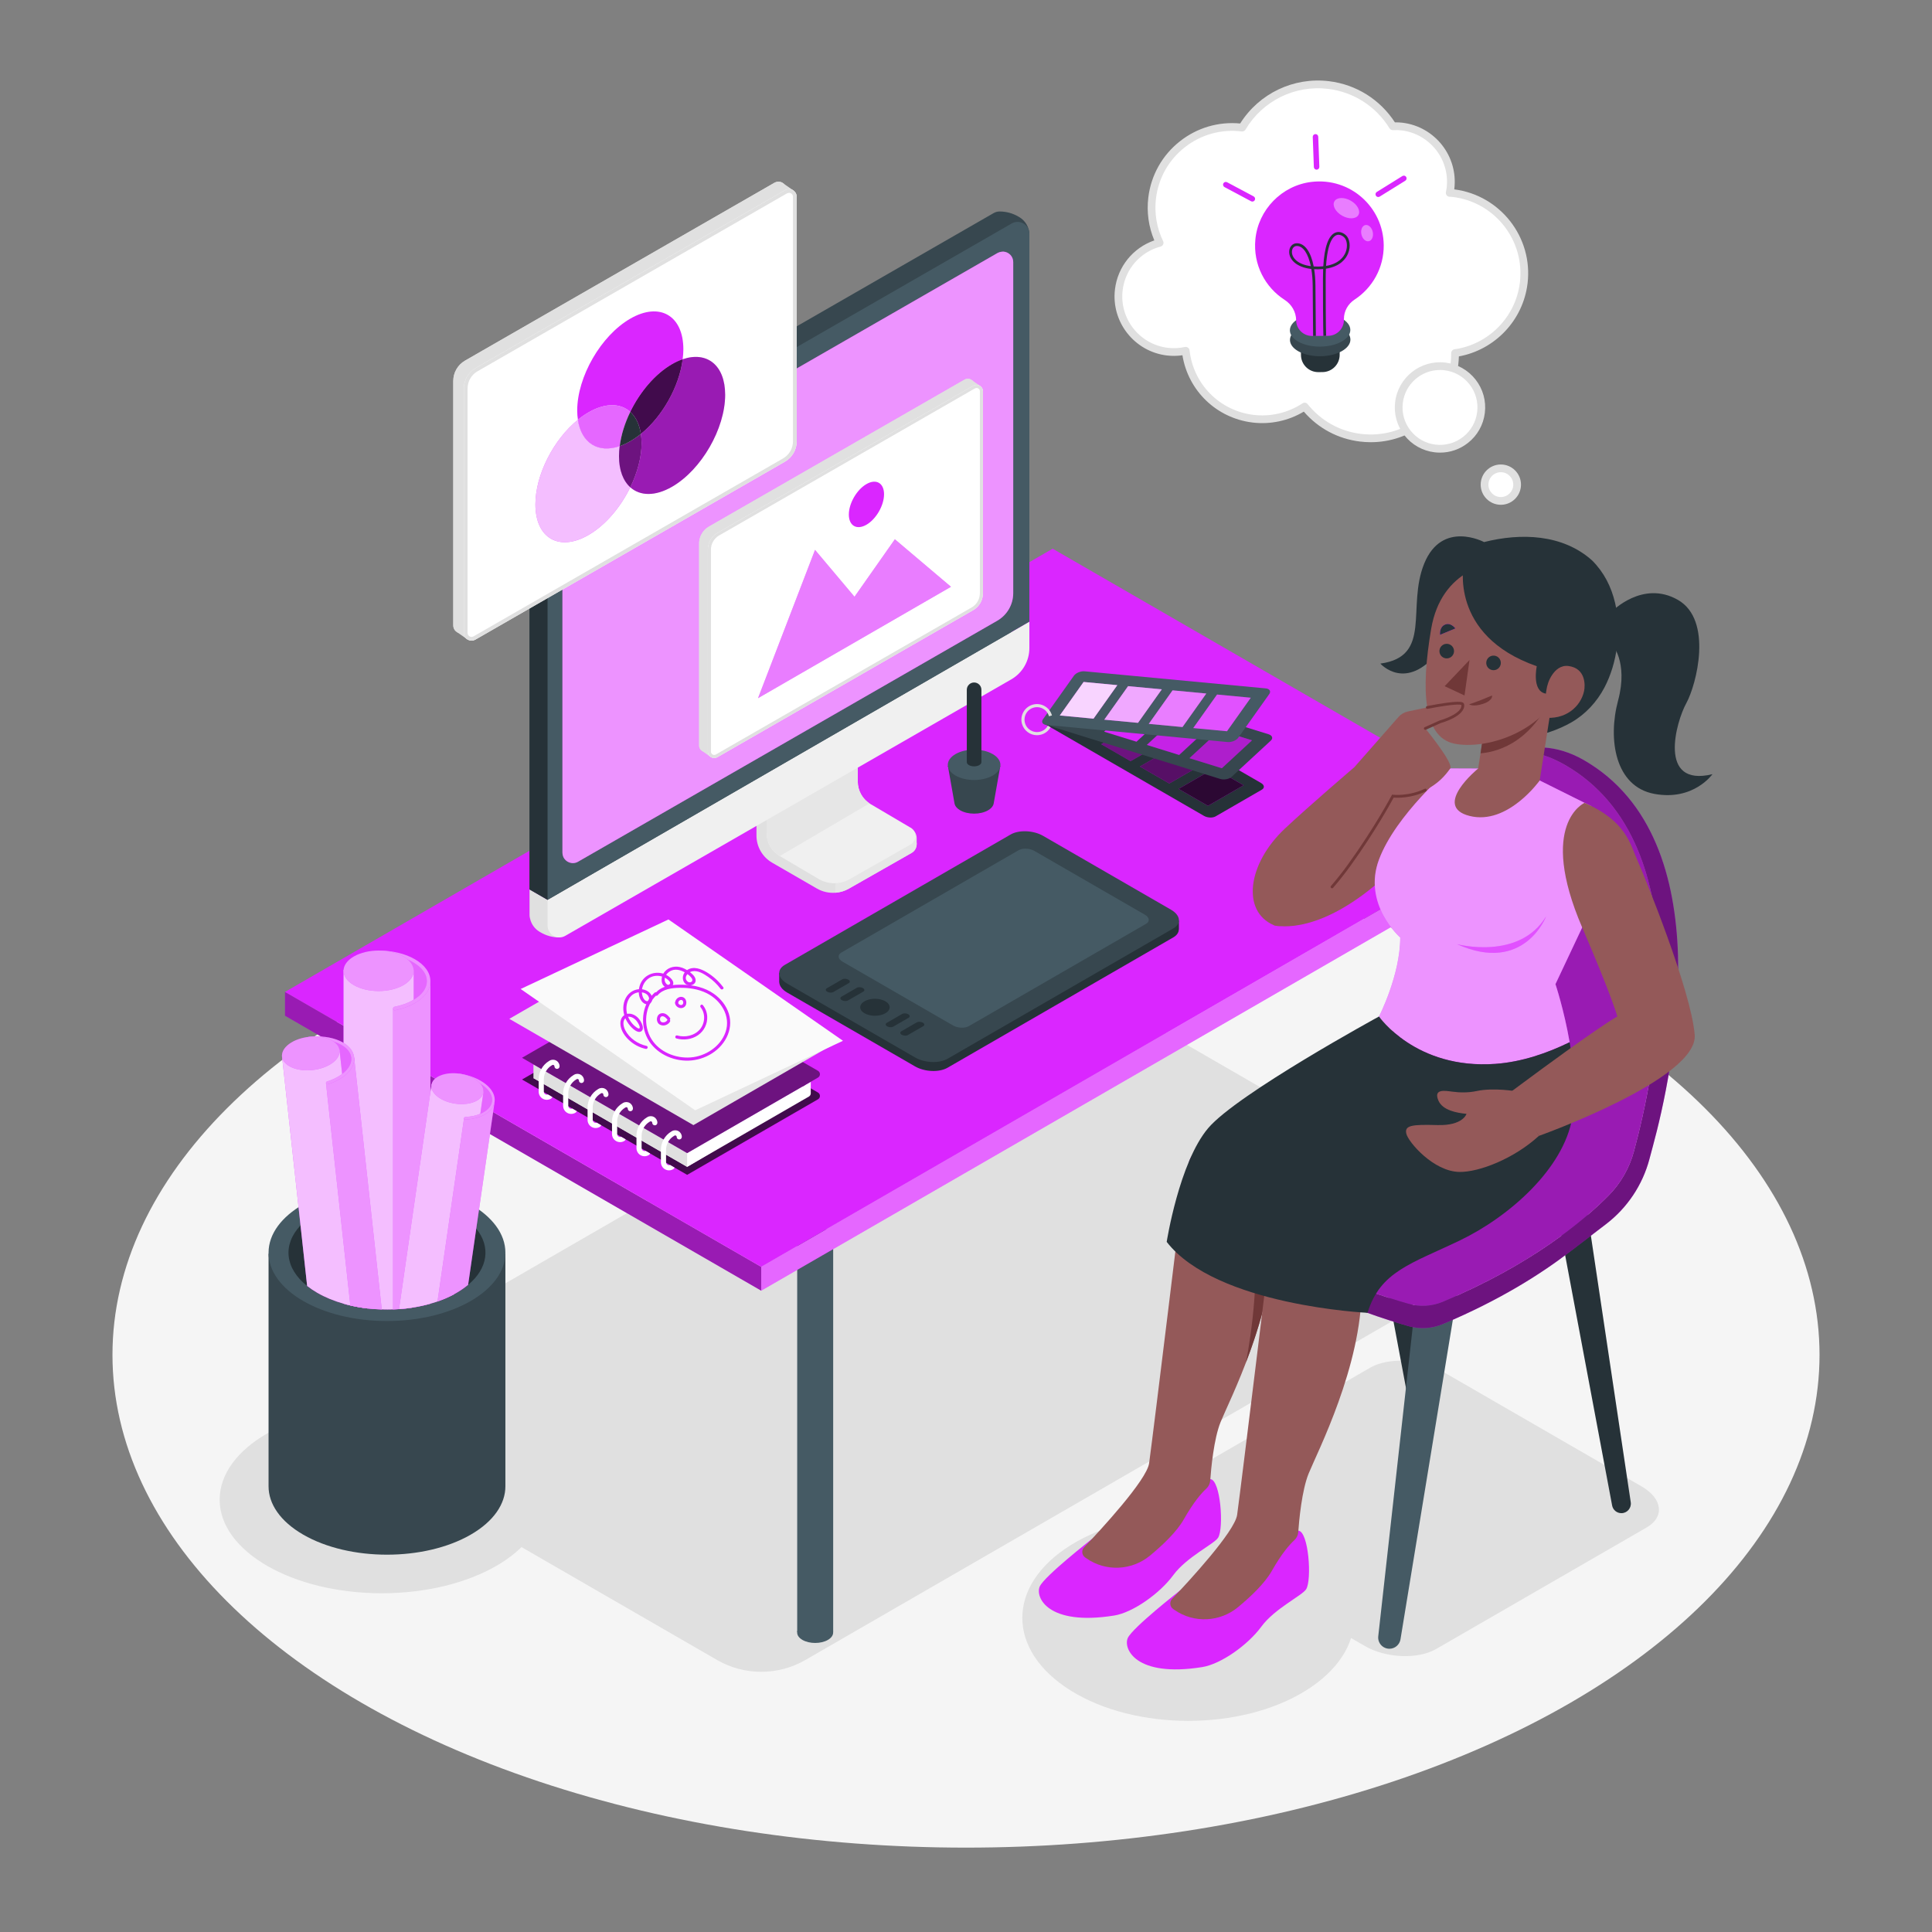 <svg xmlns="http://www.w3.org/2000/svg" xmlns:xlink="http://www.w3.org/1999/xlink" version="1.1" x="0px" y="0px" viewBox="0 0 500 500" style="enable-background:new 0 0 500 500;" xml:space="preserve">
<rect x="0" y="0" width="500" height="500" fill="#808080" stroke="none"/>
<g id="Floor">
	<ellipse style="fill:#F5F5F5;" cx="250" cy="350.631" rx="220.893" ry="127.533"/>
</g>
<g id="Shadows">
	<path style="fill:#e0e0e0;" d="M426.148,395.309l-54.48,31.454c-4.723,2.727-12.974,2.385-18.428-0.764l-51.833-29.926   c-5.454-3.149-6.046-7.912-1.323-10.639l54.48-31.454c4.723-2.727,12.974-2.385,18.428,0.764l51.833,29.926   C430.279,387.819,430.871,392.582,426.148,395.309z"/>
	<path style="fill:#e0e0e0;" d="M337.903,399.845c16.775,10.412,16.775,27.293,0,37.705c-16.775,10.412-43.972,10.412-60.746,0   c-16.775-10.412-16.775-27.293,0-37.704C293.932,389.433,321.129,389.433,337.903,399.845z"/>
	<ellipse style="fill:#e0e0e0;" cx="98.803" cy="388.11" rx="41.957" ry="24.224"/>
	<path style="fill:#e0e0e0;" d="M268.283,252.743L86.202,357.868c-5.529,3.192-5.529,11.172,0,14.364l99.37,57.371   c7.072,4.083,15.786,4.083,22.858,0l174.799-100.92c5.528-3.192,5.528-11.172,0-14.364l-106.653-61.576   C274.01,251.261,270.849,251.261,268.283,252.743z"/>
</g>
<g id="Desk">
	<g>
		<g>
			<path style="fill:#455a64;" d="M214.255,424.408c-1.818,1.05-4.766,1.05-6.584,0c-1.818-1.05-1.818-2.752,0-3.802     c1.818-1.05,4.766-1.05,6.584,0C216.073,421.657,216.073,423.358,214.255,424.408z"/>
			<rect x="206.315" y="318.134" style="fill:#455a64;" width="9.311" height="104.27"/>
		</g>
		<g>
			<path style="fill:#455a64;" d="M105.114,361.807c-1.818,1.05-4.766,1.05-6.584,0c-1.818-1.05-1.818-2.752,0-3.801     c1.818-1.05,4.766-1.05,6.584,0C106.932,359.056,106.932,360.758,105.114,361.807z"/>
			<rect x="97.175" y="255.533" style="fill:#455a64;" width="9.311" height="104.27"/>
		</g>
		<g>
			<path style="fill:#455a64;" d="M376.393,329.841c-1.818,1.05-4.766,1.05-6.584,0c-1.818-1.05-1.818-2.752,0-3.802     c1.818-1.05,4.766-1.05,6.584,0C378.211,327.089,378.211,328.791,376.393,329.841z"/>
			<rect x="368.454" y="223.567" style="fill:#455a64;" width="9.312" height="104.27"/>
		</g>
		<g>
			<path style="fill:#455a64;" d="M267.253,267.24c-1.818,1.05-4.766,1.05-6.584,0c-1.818-1.05-1.818-2.752,0-3.801     c1.818-1.05,4.766-1.05,6.584,0C269.071,264.488,269.071,266.19,267.253,267.24z"/>
			<rect x="259.313" y="160.966" style="fill:#455a64;" width="9.311" height="104.27"/>
		</g>
		<g>
			<polygon style="fill:#da26ff;" points="73.762,256.707 73.762,262.874 197.001,334.026 197.001,327.859    "/>
			<polygon style="opacity:0.3;" points="73.762,256.707 73.762,262.874 197.001,334.026 197.001,327.859    " fill="#000000"/>
			<polygon style="fill:#da26ff;" points="395.668,213.158 197.001,327.859 197.001,334.026 395.668,219.325    "/>
			<polygon style="opacity:0.3;fill:#ffffff;" points="395.668,213.158 197.001,327.859 197.001,334.026 395.668,219.325    "/>
			<polygon style="fill:#da26ff;" points="272.43,142.006 73.762,256.707 197.001,327.859 395.668,213.158    "/>
		</g>
	</g>
</g>
<g id="Papers">
	<g>
		<path style="fill:#37474f;" d="M69.503,324.449v60.208l0,0c0,4.528,2.992,9.057,8.976,12.512c11.968,6.91,31.373,6.91,43.341,0    c5.984-3.455,8.976-7.983,8.976-12.512l0,0v-60.208H69.503z"/>
		<ellipse style="fill:#455a64;" cx="100.149" cy="324.188" rx="30.647" ry="17.694"/>
		<path style="fill:#263238;" d="M121.151,332.519c-0.866,0.732-1.866,1.423-2.979,2.072c-0.206,0.124-0.412,0.237-0.629,0.35    c-1.34,0.732-2.793,1.35-4.319,1.886c-0.598,0.206-1.216,0.402-1.835,0.567c-1.391,0.402-2.845,0.722-4.319,0.959    c-1.247,0.206-2.525,0.361-3.803,0.443c-0.515,0.041-1.031,0.072-1.546,0.082c-0.969,0.031-1.948,0.031-2.917,0    c-1.216-0.031-2.422-0.113-3.618-0.247c-1.536-0.175-3.051-0.433-4.515-0.783c-0.598-0.134-1.185-0.278-1.763-0.454    c-2.453-0.691-4.742-1.629-6.782-2.804c-0.979-0.567-1.855-1.165-2.639-1.783c-5.803-4.618-6.37-10.751-1.711-15.668    c1.134-1.206,2.587-2.34,4.35-3.36c1.711-0.99,3.618-1.814,5.638-2.453c0.371-0.124,0.763-0.247,1.144-0.35    c1.031-0.299,2.092-0.546,3.175-0.742c1.154-0.227,2.329-0.402,3.525-0.526c2.01-0.216,4.072-0.289,6.113-0.206    c1.804,0.062,3.597,0.237,5.35,0.526c0.114,0.01,0.237,0.031,0.351,0.051c1.35,0.227,2.68,0.526,3.968,0.897    c1.866,0.526,3.649,1.196,5.288,2.01c0.515,0.247,1.01,0.516,1.495,0.794c0.804,0.464,1.546,0.959,2.226,1.464    c1.144,0.855,2.092,1.773,2.855,2.721C127.026,322.634,126.325,328.21,121.151,332.519z"/>
		<g>
			<path style="fill:#da26ff;" d="M101.091,246.318v18.725h9.582V252.29C110.673,252.29,107.102,247.083,101.091,246.318z"/>
			<path style="opacity:0.3;fill:#ffffff;" d="M101.091,246.318v18.725h9.582V252.29     C110.673,252.29,107.102,247.083,101.091,246.318z"/>
			<path style="fill:#da26ff;" d="M107.07,250.985v87.368c-1.247,0.206-2.525,0.361-3.803,0.443     c-0.515,0.041-1.031,0.072-1.546,0.082c-0.969,0.031-1.948,0.031-2.917,0c-1.216-0.031-2.422-0.113-3.618-0.247     c-1.536-0.175-3.051-0.433-4.515-0.783c-0.598-0.134-1.185-0.278-1.763-0.454v-86.41H107.07z"/>
			<path style="opacity:0.7;fill:#ffffff;" d="M107.07,250.985v87.368c-1.247,0.206-2.525,0.361-3.803,0.443     c-0.515,0.041-1.031,0.072-1.546,0.082c-0.969,0.031-1.948,0.031-2.917,0c-1.216-0.031-2.422-0.113-3.618-0.247     c-1.536-0.175-3.051-0.433-4.515-0.783c-0.598-0.134-1.185-0.278-1.763-0.454v-86.41H107.07z"/>
			<path style="fill:#da26ff;" d="M111.389,253.923v83.472c-1.391,0.402-2.845,0.722-4.319,0.959     c-1.247,0.206-2.525,0.361-3.803,0.443c-0.515,0.041-1.031,0.072-1.546,0.082v-77.792c2.268-0.381,4.01-1.051,5.35-1.835     c1.928-1.123,3.02-2.484,3.608-3.546C111.266,254.675,111.389,253.923,111.389,253.923z"/>
			<path style="opacity:0.5;fill:#ffffff;" d="M111.389,253.923v83.472c-1.391,0.402-2.845,0.722-4.319,0.959     c-1.247,0.206-2.525,0.361-3.803,0.443c-0.515,0.041-1.031,0.072-1.546,0.082v-77.792c2.268-0.381,4.01-1.051,5.35-1.835     c1.928-1.123,3.02-2.484,3.608-3.546C111.266,254.675,111.389,253.923,111.389,253.923z"/>
			<path style="fill:#da26ff;" d="M102.173,261.455c-0.214,0-0.405-0.151-0.448-0.369c-0.049-0.248,0.112-0.488,0.36-0.537     c1.831-0.36,3.455-0.944,4.827-1.736c2.297-1.326,3.561-3.061,3.561-4.887c0-1.825-1.265-3.561-3.561-4.886     c-2.376-1.372-5.544-2.127-8.921-2.127c-0.253,0-0.457-0.204-0.457-0.457c0-0.253,0.204-0.457,0.457-0.457     c3.535,0,6.865,0.799,9.378,2.249c2.591,1.496,4.018,3.512,4.018,5.678c0,2.165-1.427,4.182-4.018,5.678     c-1.459,0.842-3.177,1.462-5.107,1.842C102.232,261.453,102.202,261.455,102.173,261.455z"/>
			<path style="opacity:0.5;fill:#ffffff;" d="M102.173,261.455c-0.214,0-0.405-0.151-0.448-0.369     c-0.049-0.248,0.112-0.488,0.36-0.537c1.831-0.36,3.455-0.944,4.827-1.736c2.297-1.326,3.561-3.061,3.561-4.887     c0-1.825-1.265-3.561-3.561-4.886c-2.376-1.372-5.544-2.127-8.921-2.127c-0.253,0-0.457-0.204-0.457-0.457     c0-0.253,0.204-0.457,0.457-0.457c3.535,0,6.865,0.799,9.378,2.249c2.591,1.496,4.018,3.512,4.018,5.678     c0,2.165-1.427,4.182-4.018,5.678c-1.459,0.842-3.177,1.462-5.107,1.842C102.232,261.453,102.202,261.455,102.173,261.455z"/>
			<path style="fill:#da26ff;" d="M104.412,247.535c3.546,2.047,3.546,5.367,0,7.414c-3.546,2.047-9.295,2.047-12.841,0     c-3.546-2.047-3.546-5.367,0-7.414C95.117,245.488,100.866,245.488,104.412,247.535z"/>
			<path style="opacity:0.5;fill:#ffffff;" d="M104.412,247.535c3.546,2.047,3.546,5.367,0,7.414c-3.546,2.047-9.295,2.047-12.841,0     c-3.546-2.047-3.546-5.367,0-7.414C95.117,245.488,100.866,245.488,104.412,247.535z"/>
		</g>
		<g>
			<path style="fill:#da26ff;" d="M121.199,278.434l-2.005,13.855l7.09,1.026l1.366-9.436     C127.649,283.88,125.565,279.645,121.199,278.434z"/>
			<path style="opacity:0.3;fill:#ffffff;" d="M121.199,278.434l-2.005,13.855l7.09,1.026l1.366-9.436     C127.649,283.88,125.565,279.645,121.199,278.434z"/>
			<path style="fill:#da26ff;" d="M125.129,282.526l-0.825,5.711l-0.062,0.412l-0.051,0.371l-0.567,3.907l-3.226,22.316     l-2.855,19.698c-1.34,0.732-2.793,1.35-4.319,1.886c-0.598,0.206-1.216,0.402-1.835,0.567c-1.391,0.402-2.845,0.722-4.319,0.959     c-1.247,0.206-2.525,0.361-3.803,0.443l3.803-26.316l0.351-2.402l3.968-27.439l0.299-2.061h0.021l8.988,1.309l4.412,0.639     H125.129z"/>
			<path style="opacity:0.7;fill:#ffffff;" d="M125.129,282.526l-0.825,5.711l-0.062,0.412l-0.051,0.371l-0.567,3.907l-3.226,22.316     l-2.855,19.698c-1.34,0.732-2.793,1.35-4.319,1.886c-0.598,0.206-1.216,0.402-1.835,0.567c-1.391,0.402-2.845,0.722-4.319,0.959     c-1.247,0.206-2.525,0.361-3.803,0.443l3.803-26.316l0.351-2.402l3.968-27.439l0.299-2.061h0.021l8.988,1.309l4.412,0.639     H125.129z"/>
			<path style="fill:#da26ff;" d="M128.005,285.165l-4.752,32.799l-2.103,14.554c-0.866,0.732-1.866,1.423-2.979,2.072     c-0.206,0.124-0.412,0.237-0.629,0.35c-1.34,0.732-2.793,1.35-4.319,1.886l3.453-23.842l2.989-20.626l0.423-2.927     c1.722-0.041,3.082-0.35,4.154-0.783c1.536-0.618,2.474-1.495,3.031-2.216C127.83,285.722,128.005,285.165,128.005,285.165z"/>
			<path style="opacity:0.5;fill:#ffffff;" d="M128.005,285.165l-4.752,32.799l-2.103,14.554c-0.866,0.732-1.866,1.423-2.979,2.072     c-0.206,0.124-0.412,0.237-0.629,0.35c-1.34,0.732-2.793,1.35-4.319,1.886l3.453-23.842l2.989-20.626l0.423-2.927     c1.722-0.041,3.082-0.35,4.154-0.783c1.536-0.618,2.474-1.495,3.031-2.216C127.83,285.722,128.005,285.165,128.005,285.165z"/>
			<path style="fill:#da26ff;" d="M120.379,289.751c-0.158-0.023-0.284-0.155-0.292-0.321c-0.009-0.188,0.135-0.349,0.324-0.359     c1.394-0.07,2.658-0.329,3.758-0.768c1.841-0.735,2.963-1.883,3.158-3.234c0.196-1.351-0.554-2.77-2.112-3.997     c-1.611-1.269-3.874-2.168-6.373-2.529c-0.187-0.027-0.316-0.2-0.289-0.387c0.027-0.187,0.2-0.316,0.387-0.289     c2.616,0.379,4.994,1.326,6.698,2.669c1.757,1.384,2.597,3.029,2.365,4.632c-0.232,1.602-1.504,2.941-3.581,3.771     c-1.17,0.467-2.508,0.741-3.976,0.816C120.423,289.755,120.4,289.754,120.379,289.751z"/>
			<path style="opacity:0.5;fill:#ffffff;" d="M120.379,289.751c-0.158-0.023-0.284-0.155-0.292-0.321     c-0.009-0.188,0.135-0.349,0.324-0.359c1.394-0.07,2.658-0.329,3.758-0.768c1.841-0.735,2.963-1.883,3.158-3.234     c0.196-1.351-0.554-2.77-2.112-3.997c-1.611-1.269-3.874-2.168-6.373-2.529c-0.187-0.027-0.316-0.2-0.289-0.387     c0.027-0.187,0.2-0.316,0.387-0.289c2.616,0.379,4.994,1.326,6.698,2.669c1.757,1.384,2.597,3.029,2.365,4.632     c-0.232,1.602-1.504,2.941-3.581,3.771c-1.17,0.467-2.508,0.741-3.976,0.816C120.423,289.755,120.4,289.754,120.379,289.751z"/>
			<path style="fill:#da26ff;" d="M123.526,279.691c2.405,1.895,2.049,4.351-0.794,5.486c-2.843,1.135-7.097,0.519-9.502-1.375     c-2.405-1.895-2.049-4.351,0.794-5.486C116.868,277.181,121.122,277.796,123.526,279.691z"/>
			<path style="opacity:0.5;fill:#ffffff;" d="M123.526,279.691c2.405,1.895,2.049,4.351-0.794,5.486     c-2.843,1.135-7.097,0.519-9.502-1.375c-2.405-1.895-2.049-4.351,0.794-5.486C116.868,277.181,121.122,277.796,123.526,279.691z"/>
		</g>
		<g>
			<path style="fill:#da26ff;" d="M82.531,268.316l1.68,15.346l7.853-0.86l-1.144-10.452     C90.921,272.351,87.527,268.404,82.531,268.316z"/>
			<path style="opacity:0.3;fill:#ffffff;" d="M82.531,268.316l1.68,15.346l7.853-0.86l-1.144-10.452     C90.921,272.351,87.527,268.404,82.531,268.316z"/>
			<path style="fill:#da26ff;" d="M95.186,338.631c-1.536-0.175-3.051-0.433-4.515-0.783c-0.598-0.134-1.185-0.278-1.763-0.454     c-2.453-0.691-4.742-1.629-6.782-2.804c-0.979-0.567-1.855-1.165-2.639-1.783l-1.711-15.668l-4.803-43.911h0.021l9.957-1.093     l4.886-0.536h0.021l0.691,6.339l0.052,0.433l0.041,0.423l0.268,2.412l0.206,1.917l2.969,27.109L95.186,338.631z"/>
			<path style="opacity:0.7;fill:#ffffff;" d="M95.186,338.631c-1.536-0.175-3.051-0.433-4.515-0.783     c-0.598-0.134-1.185-0.278-1.763-0.454c-2.453-0.691-4.742-1.629-6.782-2.804c-0.979-0.567-1.855-1.165-2.639-1.783     l-1.711-15.668l-4.803-43.911h0.021l9.957-1.093l4.886-0.536h0.021l0.691,6.339l0.052,0.433l0.041,0.423l0.268,2.412l0.206,1.917     l2.969,27.109L95.186,338.631z"/>
			<path style="fill:#da26ff;" d="M95.186,338.631c-1.536-0.175-3.051-0.433-4.515-0.783l-1.763-16.07l-1.144-10.452l-3.041-27.717     l-0.35-3.247c1.835-0.515,3.206-1.227,4.226-1.989c0.113-0.083,0.216-0.155,0.309-0.237c1.268-1.021,1.959-2.113,2.319-2.969     c0.392-0.907,0.423-1.536,0.423-1.536l3.958,36.077l3.195,29.171C97.587,338.848,96.381,338.765,95.186,338.631z"/>
			<path style="opacity:0.5;fill:#ffffff;" d="M95.186,338.631c-1.536-0.175-3.051-0.433-4.515-0.783l-1.763-16.07l-1.144-10.452     l-3.041-27.717l-0.35-3.247c1.835-0.515,3.206-1.227,4.226-1.989c0.113-0.083,0.216-0.155,0.309-0.237     c1.268-1.021,1.959-2.113,2.319-2.969c0.392-0.907,0.423-1.536,0.423-1.536l3.958,36.077l3.195,29.171     C97.587,338.848,96.381,338.765,95.186,338.631z"/>
			<path style="fill:#da26ff;" d="M84.777,280.625c-0.176,0.019-0.346-0.087-0.4-0.262c-0.062-0.199,0.048-0.41,0.247-0.472     c1.469-0.46,2.747-1.084,3.8-1.856c1.763-1.293,2.644-2.828,2.48-4.324c-0.164-1.496-1.356-2.805-3.357-3.685     c-2.07-0.911-4.734-1.246-7.502-0.943c-0.207,0.023-0.393-0.126-0.415-0.333c-0.023-0.207,0.126-0.393,0.333-0.415     c2.897-0.317,5.698,0.039,7.888,1.002c2.258,0.994,3.608,2.518,3.802,4.293c0.194,1.775-0.794,3.555-2.784,5.014     c-1.12,0.821-2.473,1.483-4.021,1.968C84.825,280.618,84.801,280.623,84.777,280.625z"/>
			<path style="opacity:0.5;fill:#ffffff;" d="M84.777,280.625c-0.176,0.019-0.346-0.087-0.4-0.262     c-0.062-0.199,0.048-0.41,0.247-0.472c1.469-0.46,2.747-1.084,3.8-1.856c1.763-1.293,2.644-2.828,2.48-4.324     c-0.164-1.496-1.356-2.805-3.357-3.685c-2.07-0.911-4.734-1.246-7.502-0.943c-0.207,0.023-0.393-0.126-0.415-0.333     c-0.023-0.207,0.126-0.393,0.333-0.415c2.897-0.317,5.698,0.039,7.888,1.002c2.258,0.994,3.608,2.518,3.802,4.293     c0.194,1.775-0.794,3.555-2.784,5.014c-1.12,0.821-2.473,1.483-4.021,1.968C84.825,280.618,84.801,280.623,84.777,280.625z"/>
			<path style="fill:#da26ff;" d="M85.363,269.016c3.09,1.36,3.388,4.08,0.665,6.076c-2.722,1.996-7.434,2.512-10.524,1.152     c-3.09-1.36-3.388-4.08-0.665-6.076C77.561,268.172,82.273,267.656,85.363,269.016z"/>
			<path style="opacity:0.5;fill:#ffffff;" d="M85.363,269.016c3.09,1.36,3.388,4.08,0.665,6.076     c-2.722,1.996-7.434,2.512-10.524,1.152c-3.09-1.36-3.388-4.08-0.665-6.076C77.561,268.172,82.273,267.656,85.363,269.016z"/>
		</g>
	</g>
</g>
<g id="Palette">
	<g>
		<g>
			<path style="fill:#263238;" d="M326.566,204.367l-11.97,6.911c-0.769,0.444-2.111,0.388-2.998-0.124l-40.755-23.53     c-0.887-0.512-0.984-1.287-0.215-1.731l11.97-6.911c0.768-0.444,2.111-0.388,2.999,0.124l40.755,23.53     C327.238,203.148,327.335,203.923,326.566,204.367z"/>
			<g>
				<polygon style="fill:#da26ff;" points="291.795,185.882 282.579,191.202 274.983,186.817 284.199,181.496     "/>
				<polygon style="fill:#da26ff;" points="301.809,191.663 292.593,196.984 284.997,192.599 294.213,187.278     "/>
				<polygon style="fill:#da26ff;" points="311.823,197.445 302.608,202.766 295.012,198.38 304.228,193.06     "/>
				<polygon style="fill:#da26ff;" points="321.838,203.227 312.622,208.548 305.026,204.162 314.242,198.841     "/>
			</g>
			<g>
				<polygon style="opacity:0.4;" points="291.795,185.882 282.579,191.202 274.983,186.817 284.199,181.496     " fill="#000000"/>
				<polygon style="opacity:0.5;" points="301.809,191.663 292.593,196.984 284.997,192.599 294.213,187.278     " fill="#000000"/>
				<polygon style="opacity:0.6;" points="311.823,197.445 302.608,202.766 295.012,198.38 304.228,193.06     " fill="#000000"/>
				<polygon style="opacity:0.8;" points="321.838,203.227 312.622,208.548 305.026,204.162 314.242,198.841     " fill="#000000"/>
			</g>
		</g>
		<g>
			<path style="fill:#37474f;" d="M328.887,191.665l-10.151,9.381c-0.652,0.602-1.973,0.844-2.952,0.54l-44.941-13.963     c-0.979-0.304-1.244-1.039-0.592-1.641l10.151-9.381c0.652-0.602,1.973-0.844,2.952-0.54l44.941,13.963     C329.273,190.328,329.539,191.063,328.887,191.665z"/>
			<g>
				<polygon style="fill:#da26ff;" points="290.895,181.304 283.079,188.526 274.703,185.924 282.519,178.701     "/>
				<polygon style="fill:#da26ff;" points="301.938,184.735 294.122,191.957 285.746,189.354 293.562,182.132     "/>
				<polygon style="fill:#da26ff;" points="312.981,188.166 305.165,195.388 296.789,192.785 304.605,185.563     "/>
				<polygon style="fill:#da26ff;" points="324.023,191.596 316.208,198.819 307.832,196.216 315.647,188.994     "/>
			</g>
			<g>
				<polygon style="opacity:0.1;fill:#ffffff;" points="290.895,181.304 283.079,188.526 274.703,185.924 282.519,178.701     "/>
				<polygon style="opacity:0.1;" points="312.981,188.166 305.165,195.388 296.789,192.785 304.605,185.563     " fill="#000000"/>
				<polygon style="opacity:0.2;" points="324.023,191.596 316.208,198.819 307.832,196.216 315.647,188.994     " fill="#000000"/>
			</g>
		</g>
		<g>
			<path style="fill:#455a64;" d="M328.477,179.637l-8.004,11.269c-0.514,0.724-1.758,1.232-2.778,1.136l-46.852-4.418     c-1.02-0.096-1.431-0.761-0.917-1.484l8.004-11.269c0.514-0.723,1.758-1.232,2.778-1.136l46.852,4.418     C328.58,178.249,328.991,178.913,328.477,179.637z"/>
			<g>
				<polygon style="fill:#da26ff;" points="289.166,177.313 283.003,185.989 274.271,185.165 280.434,176.49     "/>
				<polygon style="fill:#da26ff;" points="300.678,178.399 294.516,187.074 285.784,186.251 291.946,177.575     "/>
				<polygon style="fill:#da26ff;" points="312.191,179.484 306.028,188.16 297.296,187.337 303.458,178.661     "/>
				<polygon style="fill:#da26ff;" points="323.703,180.57 317.541,189.245 308.809,188.422 314.971,179.746     "/>
			</g>
			<g>
				<polygon style="opacity:0.8;fill:#ffffff;" points="289.166,177.313 283.003,185.989 274.271,185.165 280.434,176.49     "/>
				<polygon style="opacity:0.6;fill:#ffffff;" points="300.678,178.399 294.516,187.074 285.784,186.251 291.946,177.575     "/>
				<polygon style="opacity:0.4;fill:#ffffff;" points="312.191,179.484 306.028,188.16 297.296,187.337 303.458,178.661     "/>
				<polygon style="opacity:0.2;fill:#ffffff;" points="323.703,180.57 317.541,189.245 308.809,188.422 314.971,179.746     "/>
			</g>
		</g>
		<path style="fill:#e0e0e0;" d="M268.37,190.27c-1.762,0-3.384-1.166-3.882-2.944c-0.29-1.037-0.158-2.124,0.37-3.061    s1.39-1.613,2.426-1.903c1.037-0.29,2.124-0.159,3.06,0.369c0.938,0.528,1.613,1.39,1.903,2.426l-0.773,0.216    c-0.231-0.83-0.773-1.519-1.523-1.942c-0.752-0.423-1.623-0.527-2.45-0.296c-0.83,0.232-1.521,0.773-1.943,1.523    c-0.423,0.75-0.527,1.621-0.296,2.451c0.479,1.711,2.26,2.714,3.975,2.238c0.83-0.232,1.52-0.773,1.942-1.523l0.699,0.393    c-0.527,0.938-1.389,1.614-2.425,1.903C269.092,190.222,268.728,190.27,268.37,190.27z"/>
	</g>
</g>
<g id="Book">
	<g>
		<path style="fill:#da26ff;" d="M211.693,284.5l-33.861,19.549l-42.735-24.673l33.929-19.589c0.898-0.519,2.006-0.519,2.904,0    l39.762,22.957C212.369,283.134,212.369,284.109,211.693,284.5z"/>
		<path style="opacity:0.7;" d="M211.693,284.5l-33.861,19.549l-42.735-24.673l33.929-19.589c0.898-0.519,2.006-0.519,2.904,0    l39.762,22.957C212.369,283.134,212.369,284.109,211.693,284.5z" fill="#000000"/>
		<g>
			<path style="fill:#ffffff;" d="M209.348,283.782l-31.516,18.195l-39.776-22.965l31.58-18.232c0.836-0.483,1.867-0.483,2.703,0     l37.008,21.367C209.977,282.511,209.977,283.419,209.348,283.782z"/>
			<polygon style="fill:#ffffff;" points="177.832,301.977 177.832,298.429 209.82,279.961 209.82,282.985    "/>
		</g>
		<polygon style="fill:#e0e0e0;" points="177.832,301.977 177.832,298.429 138.056,275.464 138.056,279.013   "/>
		<path style="fill:#da26ff;" d="M211.693,278.879l-33.861,19.549l-42.735-24.673l33.929-19.589c0.898-0.519,2.006-0.519,2.904,0    l39.762,22.957C212.369,277.513,212.369,278.489,211.693,278.879z"/>
		<path style="opacity:0.5;" d="M211.693,278.879l-33.861,19.549l-42.735-24.673l33.929-19.589c0.898-0.519,2.006-0.519,2.904,0    l39.762,22.957C212.369,277.513,212.369,278.489,211.693,278.879z" fill="#000000"/>
		<g>
			<path style="fill:#ffffff;" d="M173.416,301.499c-0.206,0.081-0.433,0.072-0.635-0.036c-0.253-0.135-0.405-0.388-0.405-0.676     v-3.21c0-1.474,0.788-2.856,2.056-3.606l0.121-0.071c0.171-0.101,0.324-0.036,0.381-0.003c0.058,0.033,0.191,0.13,0.191,0.329     c0,0.367,0.298,0.665,0.665,0.665c0.367,0,0.665-0.298,0.665-0.665c0-0.622-0.323-1.177-0.863-1.485     c-0.54-0.308-1.183-0.303-1.718,0.014l-0.121,0.071c-1.671,0.989-2.709,2.81-2.709,4.752v3.21c0,0.775,0.425,1.484,1.109,1.85     c0.311,0.166,0.65,0.248,0.989,0.248c0.407,0,0.813-0.119,1.166-0.354c0.134-0.09,0.217-0.223,0.259-0.367L173.416,301.499z"/>
			<path style="fill:#ffffff;" d="M167.089,297.847c-0.206,0.081-0.433,0.072-0.635-0.036c-0.253-0.136-0.405-0.388-0.405-0.676     v-3.21c0-1.474,0.788-2.856,2.056-3.606l0.121-0.071c0.171-0.101,0.324-0.036,0.381-0.003c0.058,0.033,0.191,0.13,0.191,0.329     c0,0.367,0.298,0.665,0.665,0.665c0.367,0,0.665-0.298,0.665-0.665c0-0.622-0.323-1.178-0.863-1.486     c-0.54-0.308-1.183-0.303-1.717,0.014l-0.121,0.072c-1.671,0.989-2.709,2.81-2.709,4.752v3.21c0,0.775,0.425,1.484,1.109,1.85     c0.311,0.166,0.65,0.248,0.989,0.248c0.407,0,0.814-0.119,1.166-0.354c0.134-0.09,0.217-0.223,0.259-0.366L167.089,297.847z"/>
			<path style="fill:#ffffff;" d="M160.762,294.196c-0.206,0.081-0.433,0.072-0.635-0.036c-0.253-0.136-0.405-0.388-0.405-0.676     v-3.211c0-1.474,0.788-2.855,2.056-3.606l0.121-0.071c0.171-0.101,0.324-0.036,0.381-0.003c0.058,0.033,0.191,0.13,0.191,0.329     c0,0.367,0.298,0.665,0.665,0.665s0.665-0.298,0.665-0.665c0-0.622-0.323-1.177-0.863-1.485c-0.54-0.308-1.183-0.303-1.718,0.014     l-0.121,0.071c-1.671,0.99-2.709,2.81-2.709,4.752v3.211c0,0.775,0.425,1.484,1.109,1.85c0.311,0.166,0.65,0.248,0.989,0.248     c0.407,0,0.814-0.119,1.166-0.354c0.134-0.09,0.217-0.223,0.259-0.366L160.762,294.196z"/>
			<path style="fill:#ffffff;" d="M154.435,290.544c-0.206,0.081-0.433,0.072-0.635-0.036c-0.253-0.136-0.405-0.388-0.405-0.676     v-3.21c0-1.474,0.788-2.856,2.056-3.606l0.121-0.072c0.171-0.101,0.324-0.036,0.381-0.003c0.058,0.032,0.191,0.13,0.191,0.329     c0,0.367,0.298,0.665,0.665,0.665c0.367,0,0.665-0.298,0.665-0.665c0-0.622-0.323-1.177-0.863-1.485     c-0.54-0.308-1.183-0.303-1.718,0.014l-0.121,0.072c-1.671,0.989-2.709,2.81-2.709,4.752v3.21c0,0.775,0.425,1.484,1.108,1.85     c0.311,0.166,0.65,0.248,0.989,0.248c0.407,0,0.814-0.119,1.166-0.354c0.134-0.09,0.217-0.223,0.259-0.367L154.435,290.544z"/>
			<path style="fill:#ffffff;" d="M148.108,286.892c-0.206,0.081-0.433,0.072-0.635-0.036c-0.254-0.136-0.405-0.388-0.405-0.676     v-3.21c0-1.474,0.788-2.856,2.056-3.606l0.121-0.072c0.171-0.101,0.324-0.036,0.381-0.003c0.058,0.033,0.191,0.131,0.191,0.329     c0,0.367,0.298,0.665,0.665,0.665c0.368,0,0.665-0.298,0.665-0.665c0-0.622-0.323-1.177-0.863-1.485     c-0.54-0.308-1.183-0.303-1.718,0.014l-0.121,0.071c-1.671,0.989-2.709,2.81-2.709,4.752v3.21c0,0.776,0.425,1.484,1.109,1.85     c0.311,0.166,0.65,0.248,0.989,0.248c0.407,0,0.814-0.119,1.166-0.354c0.134-0.09,0.217-0.223,0.259-0.366L148.108,286.892z"/>
			<path style="fill:#ffffff;" d="M141.782,283.24c-0.206,0.081-0.433,0.072-0.635-0.036c-0.253-0.135-0.405-0.388-0.405-0.676     v-3.21c0-1.474,0.788-2.855,2.056-3.606l0.121-0.071c0.171-0.101,0.324-0.036,0.381-0.003c0.058,0.033,0.191,0.13,0.191,0.329     c0,0.367,0.298,0.665,0.665,0.665c0.367,0,0.665-0.298,0.665-0.665c0-0.622-0.323-1.177-0.863-1.485     c-0.54-0.308-1.183-0.303-1.717,0.014l-0.121,0.072c-1.671,0.989-2.709,2.81-2.709,4.752v3.21c0,0.775,0.425,1.484,1.109,1.85     c0.311,0.166,0.65,0.248,0.989,0.248c0.407,0,0.813-0.119,1.166-0.354c0.134-0.09,0.217-0.223,0.259-0.366L141.782,283.24z"/>
		</g>
	</g>
	<polygon style="fill:#e6e6e6;" points="216.061,270.044 179.454,291.18 131.814,263.675 168.422,242.54  "/>
	<g>
		<polygon style="fill:#FAFAFA;" points="218.164,269.353 179.915,287.348 134.747,255.95 172.996,237.955   "/>
		<g>
			<path style="fill:#da26ff;" d="M169.409,256.905c-3.072,2.758-3.755,7.468-2.154,11.182c1.714,3.974,5.976,6.264,10.184,6.405     c4.274,0.143,8.627-2.109,10.598-5.989c0.973-1.915,1.229-4.114,0.583-6.175c-0.656-2.093-2.096-3.876-3.875-5.13     c-2.336-1.647-5.253-2.297-8.074-2.355c-2.43-0.05-5.363,0.163-7.04,2.165c-0.33,0.394,0.236,0.966,0.569,0.569     c1.382-1.649,3.686-1.898,5.705-1.931c2.386-0.04,4.837,0.32,6.992,1.391c3.675,1.826,6.287,5.909,4.883,10.031     c-1.289,3.784-5.193,6.323-9.083,6.598c-3.853,0.272-7.999-1.38-10.096-4.734c-2.213-3.541-1.782-8.62,1.378-11.458     C170.364,257.127,169.793,256.559,169.409,256.905L169.409,256.905z"/>
			<path style="fill:#da26ff;" d="M175.049,268.753c1.861,0.525,3.973,0.265,5.581-0.841c1.584-1.089,2.502-2.935,2.391-4.861     c-0.063-1.083-0.442-2.092-1.131-2.93c-0.329-0.4-0.895,0.172-0.569,0.569c1.324,1.609,1.147,4.165-0.191,5.713     c-1.425,1.648-3.817,2.152-5.866,1.574C174.764,267.836,174.551,268.612,175.049,268.753L175.049,268.753z"/>
			<path style="fill:#da26ff;" d="M167.33,270.681c-2.266-0.506-4.451-1.972-5.521-4.08c-0.428-0.843-0.755-2.145-0.082-2.954     c0.96-1.156,2.565-0.171,3.191,0.797c0.243,0.376,0.646,0.983,0.643,1.444c-0.004,0.837-1.324-0.365-1.582-0.62     c-0.857-0.844-1.466-1.922-1.734-3.096c-0.51-2.233,0.485-5.045,3.028-5.359c1.004-0.124,2.354,0.239,2.663,1.332     c0.164,0.58-0.138,1.249-0.835,0.842c-0.528-0.308-0.779-0.971-0.9-1.538c-0.468-2.185,0.971-4.498,3.205-4.859     c1.064-0.172,2.212,0.081,3.096,0.698c0.337,0.235,1.242,0.932,0.833,1.382c-0.593,0.653-1.24-0.409-1.31-0.907     c-0.163-1.163,0.78-2.206,1.803-2.604c1.208-0.471,2.551-0.047,3.599,0.615c0.573,0.362,1.273,0.863,1.632,1.455     c0.488,0.807-0.508,1.317-1.115,0.793c-1.169-1.009,0.09-2.437,1.216-2.654c1.475-0.284,2.986,0.668,4.145,1.471     c1.213,0.84,2.285,1.883,3.176,3.059c0.309,0.408,1.007,0.007,0.695-0.406c-1.164-1.539-2.585-2.856-4.242-3.851     c-1.483-0.89-3.413-1.647-5.034-0.637c-1.198,0.747-1.647,2.437-0.594,3.523c0.958,0.988,3.075,0.387,2.681-1.183     c-0.196-0.782-0.961-1.391-1.57-1.856c-0.743-0.568-1.594-1.029-2.515-1.222c-1.598-0.336-3.26,0.212-4.183,1.603     c-0.746,1.123-0.767,3.283,0.821,3.727c0.592,0.165,1.314-0.109,1.595-0.669c0.359-0.715-0.173-1.429-0.683-1.899     c-2.41-2.225-6.443-1.439-7.724,1.595c-0.581,1.375-0.63,3.224,0.319,4.458c0.445,0.578,1.18,1.04,1.923,0.752     c0.564-0.219,0.84-0.784,0.827-1.367c-0.036-1.554-1.609-2.442-3.008-2.478c-1.62-0.042-3.101,0.879-3.849,2.302     c-0.806,1.533-0.811,3.408-0.19,5.005c0.303,0.778,0.729,1.491,1.272,2.126c0.519,0.606,1.267,1.348,2.052,1.587     c0.716,0.218,1.324-0.253,1.306-0.992c-0.018-0.758-0.499-1.622-0.933-2.218c-0.915-1.253-2.811-2.069-4.127-0.879     c-1.105,1-0.847,2.733-0.277,3.941c0.739,1.565,2.155,2.876,3.658,3.695c0.759,0.414,1.573,0.713,2.416,0.901     C167.62,271.57,167.835,270.794,167.33,270.681L167.33,270.681z"/>
			<path style="fill:#da26ff;" d="M172.706,263.988c-0.023,0.04-0.054,0.116-0.093,0.143c0.071-0.051,0.015-0.02-0.008,0.008     c-0.019,0.022-0.038,0.043-0.057,0.063c-0.033,0.034-0.068,0.067-0.103,0.098c-0.018,0.016-0.077,0.083-0.007,0.009     c-0.024,0.026-0.064,0.046-0.094,0.065c-0.048,0.031-0.098,0.06-0.148,0.086c-0.017,0.009-0.034,0.017-0.051,0.025     c-0.009,0.004-0.017,0.008-0.026,0.012c-0.041,0.018-0.035,0.016,0.017-0.007c-0.035,0.03-0.118,0.042-0.162,0.055     c-0.059,0.017-0.122,0.022-0.18,0.041c-0.056,0.018,0.101-0.008,0.009-0.001c-0.028,0.002-0.056,0.005-0.084,0.007     c-0.056,0.003-0.112,0.003-0.167,0c-0.012-0.001-0.075,0.002-0.083-0.007c0.018,0.02,0.083,0.016,0.011,0     c-0.059-0.013-0.117-0.025-0.174-0.044c-0.022-0.007-0.06-0.014-0.078-0.029c0.074,0.058,0.026,0.01-0.005-0.006     c-0.041-0.021-0.082-0.045-0.12-0.071c-0.008-0.005-0.015-0.011-0.023-0.016c-0.036-0.026-0.031-0.022,0.017,0.014     c0,0-0.051-0.045-0.055-0.049c-0.018-0.017-0.035-0.034-0.051-0.052c-0.074-0.082,0.025,0.045-0.013-0.012     c-0.022-0.034-0.045-0.066-0.065-0.102c-0.012-0.021-0.023-0.042-0.033-0.064c-0.003-0.007-0.007-0.015-0.01-0.022     c-0.017-0.039-0.013-0.029,0.012,0.029c0.004-0.035-0.035-0.103-0.045-0.139c-0.012-0.046-0.014-0.099-0.029-0.144     c0.033,0.095,0.007,0.052,0.003,0.009c-0.002-0.024-0.003-0.049-0.004-0.073c-0.001-0.041,0-0.082,0.002-0.123     c0.001-0.021,0.01-0.053,0.006-0.073c0.015,0.081-0.01,0.063,0,0.01c0.01-0.056,0.024-0.111,0.04-0.165     c0.006-0.019,0.013-0.038,0.019-0.057c0.013-0.041,0.041-0.048-0.009,0.018c0.027-0.036,0.042-0.088,0.065-0.127     c0.012-0.02,0.025-0.04,0.038-0.06c0.032-0.048,0.052-0.029-0.007,0.006c0.035-0.021,0.065-0.074,0.095-0.102     c0.016-0.014,0.04-0.029,0.053-0.046c-0.052,0.068-0.046,0.034-0.006,0.008c0.036-0.024,0.077-0.04,0.114-0.062     c0.045-0.027-0.097,0.031-0.018,0.009c0.027-0.008,0.053-0.017,0.081-0.024c0.033-0.009,0.067-0.015,0.101-0.021     c-0.101,0.017,0.039,0.001,0.06,0.001c0.033,0,0.066,0.002,0.099,0.004c0.105,0.005-0.078-0.02,0.024,0.004     c0.077,0.018,0.15,0.039,0.225,0.064c0.103,0.035-0.068-0.039,0.029,0.013c0.041,0.022,0.083,0.041,0.123,0.064     c0.061,0.035,0.121,0.074,0.179,0.115c0.007,0.005,0.1,0.078,0.033,0.024c0.038,0.03,0.075,0.062,0.111,0.094     c0.055,0.049,0.108,0.099,0.159,0.152c0.06,0.061,0.117,0.124,0.172,0.189c0.023,0.027,0.046,0.056,0.069,0.083     c0.029,0.036,0.03,0.037,0.003,0.003c0.014,0.019,0.029,0.038,0.042,0.057c0.125,0.168,0.354,0.271,0.55,0.144     c0.167-0.107,0.279-0.37,0.144-0.55c-0.412-0.553-0.976-1.132-1.692-1.238c-0.628-0.093-1.257,0.176-1.532,0.769     c-0.235,0.508-0.242,1.106,0.026,1.605c0.285,0.531,0.895,0.817,1.484,0.795c0.691-0.025,1.362-0.4,1.71-1.003     c0.105-0.182,0.048-0.449-0.144-0.55C173.065,263.742,172.819,263.793,172.706,263.988L172.706,263.988z"/>
			<path style="fill:#da26ff;" d="M174.682,259.479c0.043,0.641,0.499,1.141,1.094,1.343c0.598,0.203,1.258,0.001,1.612-0.526     c0.315-0.47,0.305-1.124,0.046-1.615c-0.295-0.561-0.954-0.824-1.558-0.642c-0.354,0.107-0.652,0.33-0.868,0.626     c-0.224,0.306-0.294,0.672-0.235,1.042c0.033,0.208,0.304,0.343,0.495,0.281c0.226-0.073,0.316-0.271,0.281-0.495     c-0.001-0.003,0.007,0.092,0.006,0.048c0-0.016-0.003-0.031-0.004-0.047c-0.001-0.023-0.001-0.047,0-0.07     c0-0.012,0.002-0.023,0.002-0.035c0.001-0.066-0.003,0.031-0.007,0.038c0.01-0.023,0.01-0.054,0.016-0.079     c0.006-0.026,0.014-0.052,0.023-0.077c0.004-0.011,0.009-0.022,0.012-0.033c0.01-0.039-0.019,0.043-0.019,0.043     c0.032-0.037,0.05-0.1,0.077-0.143c0.008-0.012,0.065-0.09,0.023-0.036c-0.043,0.054,0.02-0.022,0.029-0.032     c0.037-0.041,0.077-0.08,0.119-0.115c0.009-0.008,0.019-0.015,0.027-0.023c0.031-0.028-0.034,0.027-0.034,0.027     c0.021-0.003,0.05-0.035,0.069-0.047c0.047-0.03,0.099-0.05,0.145-0.079c0.034-0.021-0.041,0.017-0.042,0.017     c0.01-0.001,0.023-0.009,0.033-0.013c0.026-0.009,0.052-0.018,0.078-0.026c0.022-0.007,0.045-0.012,0.068-0.017     c0.015-0.003,0.031-0.006,0.046-0.009c0.056-0.012-0.025,0.007-0.038,0.004c0.045,0.008,0.103-0.007,0.15-0.005     c0.011,0,0.023,0.002,0.035,0.002c0.066,0.002-0.032-0.003-0.038-0.006c0.021,0.011,0.056,0.011,0.08,0.017     c0.027,0.007,0.052,0.016,0.079,0.024c0.068,0.021-0.068-0.036-0.011-0.004c0.041,0.023,0.084,0.057,0.127,0.076     c-0.07-0.031-0.06-0.049-0.032-0.025c0.008,0.007,0.016,0.013,0.023,0.021c0.018,0.016,0.035,0.033,0.052,0.05     c0.014,0.015,0.028,0.031,0.041,0.046c0.009,0.01,0.034,0.042-0.006-0.008c-0.043-0.055-0.004-0.004,0.005,0.01     c0.025,0.038,0.048,0.077,0.068,0.117c0.007,0.015,0.038,0.084,0.01,0.019c-0.028-0.066,0.007,0.021,0.013,0.041     c0.014,0.044,0.026,0.088,0.036,0.133c0.004,0.02,0.006,0.043,0.012,0.063c-0.035-0.114-0.005-0.044-0.002-0.001     c0.003,0.046,0.004,0.092,0.003,0.139c-0.001,0.025-0.003,0.049-0.005,0.074c-0.003,0.064,0.019-0.098,0.002-0.012     c-0.009,0.045-0.018,0.09-0.031,0.134c-0.007,0.023-0.015,0.046-0.023,0.07c-0.026,0.081,0.033-0.064,0.005-0.009     c-0.022,0.044-0.044,0.086-0.071,0.127c-0.011,0.017-0.026,0.033-0.036,0.051c0,0.001,0.059-0.065,0.03-0.041     c-0.012,0.011-0.023,0.027-0.035,0.039c-0.014,0.015-0.029,0.03-0.045,0.044c-0.012,0.011-0.081,0.068-0.024,0.023     c0.054-0.043-0.007,0.003-0.021,0.012c-0.026,0.016-0.052,0.03-0.079,0.044c-0.009,0.005-0.023,0.008-0.03,0.014     c-0.001,0,0.083-0.03,0.045-0.019c-0.025,0.007-0.049,0.017-0.073,0.024c-0.021,0.006-0.042,0.011-0.064,0.016     c-0.011,0.002-0.032,0.003-0.043,0.008c0.01-0.005,0.098-0.009,0.042-0.006c-0.048,0.003-0.095,0.006-0.143,0.004     c-0.024-0.001-0.054-0.009-0.077-0.006c-0.003,0.001,0.093,0.016,0.052,0.007c-0.014-0.003-0.029-0.005-0.044-0.008     c-0.055-0.011-0.109-0.025-0.163-0.043c-0.014-0.005-0.028-0.01-0.042-0.015c-0.052-0.017,0.022,0.007,0.033,0.015     c-0.024-0.016-0.056-0.026-0.081-0.039c-0.05-0.027-0.097-0.057-0.145-0.089c-0.072-0.048,0.048,0.043,0.001,0.001     c-0.022-0.02-0.045-0.039-0.067-0.06c-0.021-0.021-0.042-0.042-0.062-0.064c-0.011-0.013-0.068-0.082-0.025-0.028     c0.044,0.054-0.015-0.026-0.025-0.041c-0.016-0.025-0.03-0.051-0.044-0.077c-0.005-0.01-0.009-0.02-0.015-0.03     c-0.025-0.049,0.014,0.023,0.014,0.035c-0.002-0.026-0.021-0.058-0.028-0.084c-0.007-0.025-0.012-0.05-0.018-0.076     c-0.004-0.017-0.011-0.069-0.002-0.002c0.011,0.074,0.001-0.002,0.001-0.014c-0.014-0.209-0.175-0.412-0.402-0.402     C174.878,259.086,174.667,259.254,174.682,259.479L174.682,259.479z"/>
		</g>
	</g>
</g>
<g id="Device_1">
	<g>
		<g>
			<path style="fill:#e0e0e0;" d="M235.911,220.744l-16.223,9.234c-1.08,0.617-2.268,0.97-3.468,1.061     c-1.648,0.128-3.329-0.233-4.811-1.087l-10.396-6.007l-1.185-0.685c-2.509-1.452-4.055-4.13-4.055-7.026v-29.933l24.344-13.857     v30.573c0,2.505,1.335,4.815,3.502,6.067l12.307,7.109C237.679,217.204,237.672,219.739,235.911,220.744z"/>
			<path style="fill:#e6e6e6;" d="M216.222,231.039c1.199-0.09,2.387-0.444,3.467-1.061l16.223-9.234     c1.76-1.004,1.768-3.539,0.015-4.551l-8.404-4.854h-11.301V231.039z"/>
			<path style="fill:#e6e6e6;" d="M235.625,214.185l0.449,0.358c0.735,0.586,1.163,1.474,1.163,2.414v1.514h-1.626L235.625,214.185z     "/>
			<path style="fill:#F0F0F0;" d="M221.987,174.756v27.508c0,2.423,1.292,4.662,3.39,5.873l10.248,6.047     c1.698,0.981,1.69,3.435-0.014,4.405l-1.165,0.663l-14.542,8.276c-2.486,1.415-5.535,1.405-8.011-0.026l-10.084-5.952     c-2.098-1.212-3.39-3.451-3.39-5.873v-27.508L221.987,174.756z"/>
			<path style="fill:#e6e6e6;" d="M221.987,202.264v-27.508l-23.568,13.413v27.508c0,2.423,1.292,4.661,3.39,5.873l23.219-13.63     C223.137,206.67,221.987,204.549,221.987,202.264z"/>
		</g>
		<g>
			<path style="fill:#e0e0e0;" d="M147.411,236.162l-2.679,1.549v4.896c-1.722,0-3.407-0.462-4.886-1.344l-0.21-0.126     c-1.255-0.747-2.123-1.969-2.445-3.36c-0.089-0.289-0.145-0.597-0.145-0.924v-6.673L147.411,236.162z"/>
			<g>
				<path style="fill:#37474f;" d="M263.814,56.204l-0.211-0.126c-1.478-0.88-3.166-1.345-4.886-1.345v0.001      c-0.522-0.007-1.06,0.121-1.566,0.413l-115.435,66.38c-2.89,1.668-4.67,4.751-4.67,8.088v100.565l10.364,5.982l109.658-63.042      c2.89-1.668,4.669-4.751,4.669-8.088V60.757h4.664C266.402,58.889,265.419,57.159,263.814,56.204z"/>
			</g>
			<path style="fill:#263238;" d="M138.04,125.424c-0.639,1.279-0.994,2.711-0.994,4.191v100.564l10.365,5.983l3.878-2.24V133.628     L138.04,125.424z"/>
			<path style="fill:#F0F0F0;" d="M141.71,232.871v6.673c0,2.354,2.548,3.826,4.587,2.648l115.435-66.38     c2.89-1.668,4.669-4.751,4.669-8.088v-6.845L141.71,232.871z"/>
			<g>
				<path style="fill:#455a64;" d="M266.402,60.489c0-2.354-2.548-3.825-4.587-2.648l-115.435,66.38      c-2.89,1.668-4.669,4.751-4.669,8.088v100.563l124.692-71.991"/>
			</g>
			<path style="fill:#da26ff;" d="M259.711,65.12c0.021,0,0.018,0-0.022-0.003v0.003c-0.171,0-0.939,0.017-1.52,0.352l-108.49,62.37     c-2.552,1.473-4.123,4.196-4.123,7.142v85.684c0,0.389,0.08,0.751,0.221,1.075c0,0-0.001,0-0.002,0     c0.608,1.408,2.368,2.108,3.831,1.263l108.491-62.37c2.552-1.473,4.124-4.196,4.124-7.142V67.811     C262.22,66.308,261.043,65.219,259.711,65.12z"/>
			<path style="opacity:0.5;fill:#ffffff;" d="M259.711,65.12c0.021,0,0.018,0-0.022-0.003v0.003c-0.171,0-0.939,0.017-1.52,0.352     l-108.49,62.37c-2.552,1.473-4.123,4.196-4.123,7.142v85.684c0,0.389,0.08,0.751,0.221,1.075c0,0-0.001,0-0.002,0     c0.608,1.408,2.368,2.108,3.831,1.263l108.491-62.37c2.552-1.473,4.124-4.196,4.124-7.142V67.811     C262.22,66.308,261.043,65.219,259.711,65.12z"/>
		</g>
	</g>
</g>
<g id="Device_2">
	<g>
		<path style="fill:#263238;" d="M305.103,238.211l-0.856,0.477c-0.318-0.331-0.7-0.651-1.195-0.938l-33.108-19.115    c-2.484-1.434-6.241-1.59-8.392-0.348l-58.442,33.741c-0.169,0.097-0.296,0.209-0.435,0.317l-1.017-0.566v2.473h0.021    c0.056,0.916,0.732,1.869,2.034,2.62l33.108,19.115c2.484,1.434,6.241,1.59,8.392,0.348l58.441-33.741    c0.957-0.552,1.408-1.29,1.425-2.063h0.024V238.211z"/>
		<path style="fill:#37474f;" d="M303.654,240.274l-58.441,33.741c-2.151,1.242-5.908,1.086-8.392-0.348l-33.108-19.115    c-2.484-1.434-2.754-3.603-0.603-4.845l58.442-33.741c2.151-1.242,5.908-1.086,8.392,0.348l33.108,19.115    C305.535,236.862,305.805,239.032,303.654,240.274z"/>
		<path style="fill:#455a64;" d="M296.594,239.089l-45.855,26.474c-1.047,0.605-2.876,0.529-4.085-0.169l-28.612-16.519    c-1.209-0.698-1.34-1.754-0.293-2.359l45.855-26.474c1.047-0.605,2.876-0.529,4.085,0.169l28.612,16.519    C297.51,237.428,297.641,238.484,296.594,239.089z"/>
		<path style="fill:#263238;" d="M229.127,259.126c1.488,0.859,1.488,2.251,0,3.11c-1.488,0.859-3.899,0.859-5.387,0    c-1.488-0.859-1.488-2.251,0-3.11C225.227,258.267,227.639,258.267,229.127,259.126z"/>
		<g>
			<path style="fill:#263238;" d="M235.161,263.391l-3.979,2.297c-0.404,0.233-1.111,0.204-1.578-0.065l0,0     c-0.467-0.27-0.518-0.678-0.113-0.911l3.979-2.297c0.405-0.234,1.111-0.204,1.578,0.065l0,0     C235.515,262.749,235.566,263.157,235.161,263.391z"/>
			<path style="fill:#263238;" d="M238.94,265.573l-3.979,2.297c-0.404,0.234-1.111,0.204-1.578-0.065l0,0     c-0.467-0.27-0.518-0.677-0.113-0.911l3.979-2.297c0.404-0.233,1.111-0.204,1.578,0.065l0,0     C239.294,264.931,239.345,265.339,238.94,265.573z"/>
			<path style="fill:#263238;" d="M219.653,254.437l-3.979,2.297c-0.405,0.234-1.111,0.204-1.578-0.065l0,0     c-0.467-0.27-0.518-0.678-0.113-0.911l3.979-2.297c0.405-0.234,1.111-0.204,1.578,0.065l0,0     C220.007,253.795,220.057,254.203,219.653,254.437z"/>
			<path style="fill:#263238;" d="M223.432,256.619l-3.979,2.297c-0.405,0.234-1.111,0.204-1.578-0.065l0,0     c-0.467-0.27-0.518-0.678-0.113-0.911l3.979-2.297c0.404-0.234,1.111-0.204,1.578,0.065l0,0     C223.786,255.977,223.837,256.385,223.432,256.619z"/>
		</g>
	</g>
	<g>
		<path style="fill:#37474f;" d="M258.883,198.221l-6.785-0.585l-6.789,0.561l1.714,9.697c0.002,0.011,0.004,0.023,0.006,0.034    l0.011,0.061l0.005,0c0.134,0.628,0.615,1.236,1.45,1.719c1.991,1.149,5.218,1.149,7.209,0c0.889-0.513,1.378-1.17,1.473-1.841    l0.003,0L258.883,198.221z"/>
		<path style="fill:#455a64;" d="M256.91,195.155c2.658,1.535,2.658,4.022,0,5.557c-2.658,1.534-6.967,1.534-9.625,0    c-2.658-1.535-2.658-4.022,0-5.557C249.943,193.62,254.252,193.62,256.91,195.155z"/>
		<path style="fill:#263238;" d="M252.098,176.627c-1.044,0-1.891,0.847-1.891,1.891v18.723c0,0.279,0.185,0.559,0.554,0.772    c0.738,0.426,1.936,0.426,2.674,0c0.369-0.213,0.554-0.493,0.554-0.772v-18.723C253.989,177.473,253.142,176.627,252.098,176.627z    "/>
	</g>
</g>
<g id="Windows">
	<g>
		<g>
			<path style="fill:#e0e0e0;" d="M201.603,47.014c0.016,0,0.013,0-0.017-0.002v0.002c-0.127,0-0.693,0.013-1.122,0.26     L120.35,93.331c-1.884,1.088-3.045,3.098-3.045,5.274v63.273c0,0.288,0.059,0.554,0.163,0.794c0,0-0.001,0-0.001,0     c0.449,1.04,1.749,1.557,2.829,0.933l80.115-46.057c1.884-1.088,3.045-3.098,3.045-5.274V49.001     C203.455,47.892,202.586,47.087,201.603,47.014z"/>
			<path style="fill:#e0e0e0;" d="M201.565,47.981c0.454,0.049,0.924,0.417,0.924,1.02v63.273c0,1.825-0.982,3.525-2.56,4.436     l-80.116,46.058c-0.162,0.093-0.334,0.141-0.511,0.141c-0.407,0-0.788-0.249-0.947-0.62c-0.055-0.129-0.084-0.267-0.084-0.411     V98.605c0-1.825,0.982-3.525,2.56-4.436l80.116-46.058C201.095,48.026,201.365,47.985,201.565,47.981 M201.586,47.012v0.002     c-0.127,0-0.693,0.013-1.122,0.26L120.35,93.331c-1.884,1.088-3.045,3.098-3.045,5.274v63.273c0,0.288,0.059,0.554,0.163,0.794     c0,0-0.001,0-0.001,0c0.315,0.73,1.051,1.203,1.835,1.203c0.332,0,0.673-0.085,0.994-0.27l80.115-46.057     c1.884-1.088,3.045-3.098,3.045-5.274V49.001c0-1.11-0.869-1.914-1.852-1.987c0.003,0,0.006,0,0.007,0     C201.617,47.014,201.61,47.014,201.586,47.012L201.586,47.012z"/>
		</g>
		<polygon style="fill:#e0e0e0;" points="118.184,163.529 120.992,165.502 120.992,160.938   "/>
		<polygon style="fill:#e0e0e0;" points="202.503,47.313 205.351,49.304 201.839,51.789   "/>
		<g>
			<g>
				<path style="fill:#ffffff;" d="M204.34,48.941c0.015,0,0.013,0-0.017-0.002v0.002c-0.127,0-0.693,0.012-1.122,0.26      l-80.115,46.057c-1.884,1.088-3.045,3.098-3.045,5.274v63.273c0,0.288,0.059,0.554,0.163,0.794c0,0-0.001,0-0.001,0      c0.449,1.04,1.749,1.557,2.829,0.933l80.115-46.057c1.884-1.088,3.045-3.099,3.045-5.274V50.928      C206.193,49.818,205.324,49.014,204.34,48.941z"/>
				<path style="fill:#e0e0e0;" d="M204.302,49.907c0.454,0.049,0.924,0.417,0.924,1.02v63.273c0,1.825-0.982,3.525-2.56,4.436      l-80.116,46.058c-0.162,0.093-0.333,0.141-0.511,0.141c-0.407,0-0.788-0.249-0.947-0.62c-0.056-0.129-0.084-0.267-0.084-0.411      v-63.273c0-1.825,0.982-3.525,2.56-4.436l80.116-46.058C203.833,49.952,204.103,49.911,204.302,49.907 M204.324,48.939v0.002      c-0.127,0-0.693,0.012-1.122,0.26l-80.115,46.057c-1.884,1.088-3.045,3.098-3.045,5.274v63.273c0,0.288,0.059,0.554,0.163,0.794      c0,0-0.001,0-0.001,0c0.316,0.73,1.051,1.203,1.835,1.203c0.332,0,0.673-0.085,0.994-0.27l80.115-46.057      c1.884-1.088,3.045-3.099,3.045-5.274V50.928c0-1.11-0.869-1.914-1.852-1.987c0.003,0,0.005,0,0.007,0      C204.354,48.941,204.348,48.94,204.324,48.939L204.324,48.939z"/>
			</g>
			<g>
				<path style="fill:#da26ff;" d="M160.197,118.036c0-0.843,0.074-1.707,0.183-2.578c-5.586,1.921-9.927-0.796-10.817-6.828      c-6.275,5.088-11,14.218-11,21.897c0,8.761,6.15,12.312,13.737,7.931c4.397-2.539,8.302-7.188,10.817-12.351      C161.294,124.466,160.197,121.719,160.197,118.036z"/>
				<path style="opacity:0.7;fill:#ffffff;" d="M160.197,118.036c0-0.843,0.074-1.707,0.183-2.578      c-5.586,1.921-9.927-0.796-10.817-6.828c-6.275,5.088-11,14.218-11,21.897c0,8.761,6.15,12.312,13.737,7.931      c4.397-2.539,8.302-7.188,10.817-12.351C161.294,124.466,160.197,121.719,160.197,118.036z"/>
				<path style="fill:#da26ff;" d="M176.671,92.978c-0.89,7.06-5.231,14.789-10.817,19.318c0.11,0.744,0.183,1.523,0.183,2.367      c0,3.683-1.097,7.697-2.921,11.442c2.514,2.26,6.419,2.4,10.817-0.139c7.587-4.38,13.737-15.033,13.737-23.794      C187.671,94.495,182.947,90.821,176.671,92.978z"/>
				<path style="opacity:0.3;" d="M176.671,92.978c-0.89,7.06-5.231,14.789-10.817,19.318c0.11,0.744,0.183,1.523,0.183,2.367      c0,3.683-1.097,7.697-2.921,11.442c2.514,2.26,6.419,2.4,10.817-0.139c7.587-4.38,13.737-15.033,13.737-23.794      C187.671,94.495,182.947,90.821,176.671,92.978z" fill="#000000"/>
				<path style="fill:#da26ff;" d="M165.855,112.296c-0.885,0.717-1.8,1.356-2.737,1.897c-0.938,0.541-1.853,0.959-2.737,1.264      c-0.11,0.871-0.183,1.735-0.183,2.578c0,3.683,1.097,6.43,2.921,8.07c1.824-3.745,2.921-7.759,2.921-11.442      C166.038,113.82,165.964,113.041,165.855,112.296z"/>
				<path style="opacity:0.5;" d="M165.855,112.296c-0.885,0.717-1.8,1.356-2.737,1.897c-0.938,0.541-1.853,0.959-2.737,1.264      c-0.11,0.871-0.183,1.735-0.183,2.578c0,3.683,1.097,6.43,2.921,8.07c1.824-3.745,2.921-7.759,2.921-11.442      C166.038,113.82,165.964,113.041,165.855,112.296z" fill="#000000"/>
				<path style="fill:#da26ff;" d="M163.117,106.593c2.514-5.163,6.419-9.813,10.817-12.351c0.938-0.541,1.853-0.959,2.737-1.264      c0.11-0.871,0.183-1.735,0.183-2.578c0-8.761-6.15-12.312-13.737-7.931c-7.587,4.38-13.737,15.033-13.737,23.794      c0,0.843,0.074,1.622,0.183,2.367c0.885-0.717,1.8-1.356,2.737-1.897C156.698,104.193,160.603,104.333,163.117,106.593z"/>
				<path style="fill:#da26ff;" d="M160.38,115.457c0.37-2.933,1.331-5.976,2.737-8.864c-2.514-2.26-6.419-2.4-10.817,0.139      c-0.938,0.541-1.853,1.18-2.737,1.897C150.453,114.662,154.794,117.378,160.38,115.457z"/>
				<path style="opacity:0.3;fill:#ffffff;" d="M160.38,115.457c0.37-2.933,1.331-5.976,2.737-8.864      c-2.514-2.26-6.419-2.4-10.817,0.139c-0.938,0.541-1.853,1.18-2.737,1.897C150.453,114.662,154.794,117.378,160.38,115.457z"/>
				<path style="fill:#da26ff;" d="M163.117,106.593c1.406,1.264,2.368,3.197,2.737,5.703c5.586-4.529,9.927-12.258,10.817-19.318      c-0.885,0.304-1.8,0.722-2.737,1.264C169.537,96.781,165.632,101.43,163.117,106.593z"/>
				<path style="opacity:0.7;" d="M163.117,106.593c1.406,1.264,2.368,3.197,2.737,5.703c5.586-4.529,9.927-12.258,10.817-19.318      c-0.885,0.304-1.8,0.722-2.737,1.264C169.537,96.781,165.632,101.43,163.117,106.593z" fill="#000000"/>
				<path style="fill:#263238;" d="M163.117,106.593c-1.406,2.888-2.368,5.931-2.737,8.864c0.885-0.304,1.8-0.722,2.737-1.264      c0.937-0.541,1.852-1.18,2.737-1.897C165.485,109.79,164.524,107.857,163.117,106.593z"/>
			</g>
		</g>
	</g>
	<g>
		<g>
			<g>
				<path style="fill:#e0e0e0;" d="M250.591,98.018c0.013,0,0.011,0-0.014-0.001v0.002c-0.105,0-0.573,0.01-0.927,0.215      l-66.204,38.06c-1.557,0.899-2.516,2.56-2.516,4.358v52.287c0,0.238,0.049,0.458,0.135,0.656c0,0-0.001,0-0.001,0      c0.371,0.859,1.445,1.286,2.338,0.771l66.205-38.06c1.557-0.899,2.516-2.561,2.516-4.358V99.66      C252.122,98.743,251.403,98.079,250.591,98.018z"/>
				<path style="fill:#e0e0e0;" d="M250.559,98.817c0.375,0.041,0.764,0.344,0.764,0.843v52.287c0,1.508-0.811,2.913-2.116,3.666      l-66.206,38.061c-0.133,0.077-0.275,0.116-0.422,0.116c-0.336,0-0.65-0.205-0.783-0.512c-0.046-0.106-0.069-0.221-0.069-0.339      v-52.287c0-1.508,0.811-2.913,2.116-3.666l66.206-38.061C250.171,98.854,250.395,98.82,250.559,98.817 M250.577,98.017v0.002      c-0.105,0-0.573,0.01-0.927,0.215l-66.204,38.06c-1.557,0.899-2.516,2.56-2.516,4.358v52.287c0,0.238,0.049,0.458,0.135,0.656      c0,0-0.001,0-0.001,0c0.261,0.604,0.869,0.994,1.517,0.994c0.275,0,0.556-0.07,0.822-0.223l66.204-38.06      c1.557-0.899,2.516-2.561,2.516-4.358V99.66c0-0.917-0.718-1.582-1.531-1.642c0.003,0,0.004,0,0.006,0      C250.602,98.018,250.597,98.018,250.577,98.017L250.577,98.017z"/>
			</g>
			<polygon style="fill:#e0e0e0;" points="181.655,194.303 183.976,195.933 183.976,192.161    "/>
			<polygon style="fill:#e0e0e0;" points="251.335,98.265 253.688,99.91 250.786,101.964    "/>
			<g>
				<g>
					<path style="fill:#ffffff;" d="M252.853,99.61c0.013,0,0.011,0-0.014-0.002v0.002c-0.105,0-0.573,0.01-0.927,0.215       l-66.204,38.06c-1.557,0.899-2.516,2.56-2.516,4.358v52.287c0,0.238,0.049,0.458,0.135,0.656c0,0-0.001,0-0.001,0       c0.371,0.859,1.445,1.286,2.338,0.771l66.204-38.06c1.557-0.899,2.516-2.56,2.516-4.358v-52.287       C254.383,100.335,253.665,99.67,252.853,99.61z"/>
					<path style="fill:#e0e0e0;" d="M252.821,100.409c0.375,0.041,0.764,0.344,0.764,0.843v52.287c0,1.508-0.811,2.913-2.116,3.666       l-66.206,38.061c-0.133,0.077-0.276,0.116-0.422,0.116c-0.336,0-0.65-0.205-0.782-0.512c-0.046-0.106-0.069-0.221-0.069-0.339       v-52.287c0-1.508,0.811-2.913,2.116-3.666l66.206-38.061C252.433,100.446,252.656,100.412,252.821,100.409 M252.839,99.608       v0.002c-0.105,0-0.573,0.01-0.927,0.215l-66.204,38.06c-1.557,0.899-2.516,2.56-2.516,4.358v52.287       c0,0.238,0.049,0.458,0.135,0.656c0,0-0.001,0-0.001,0c0.261,0.604,0.868,0.994,1.517,0.994c0.274,0,0.556-0.07,0.821-0.223       l66.205-38.06c1.557-0.899,2.516-2.56,2.516-4.358v-52.287c0-0.917-0.718-1.582-1.531-1.642c0.003,0,0.005,0,0.006,0       C252.864,99.61,252.858,99.61,252.839,99.608L252.839,99.608z"/>
				</g>
			</g>
		</g>
		<g>
			<polygon style="fill:#da26ff;" points="246.114,151.858 196.174,180.69 210.928,142.303 221.144,154.437 231.591,139.561    "/>
			<polygon style="opacity:0.4;fill:#ffffff;" points="246.114,151.858 196.174,180.69 210.928,142.303 221.144,154.437      231.591,139.561    "/>
			<path style="fill:#da26ff;" d="M228.791,127.91c0,2.905-2.04,6.437-4.555,7.89c-2.516,1.452-4.556,0.275-4.556-2.63     c0-2.905,2.04-6.438,4.556-7.89C226.751,123.827,228.791,125.005,228.791,127.91z"/>
		</g>
	</g>
</g>
<g id="Character">
	<g>
		<g>
			<path style="fill:#263238;" d="M348.892,279.446l14.972,79.742c0.212,1.16,1.217,1.995,2.406,1.995     c1.486,0,2.632-1.33,2.42-2.802l-11.038-73.883L348.892,279.446z"/>
			<path style="fill:#455a64;" d="M377.703,331.15l-15.259,93.108c-0.23,1.404-1.444,2.435-2.866,2.435l0,0     c-1.732,0-3.078-1.505-2.887-3.226l10.705-96.056L377.703,331.15z"/>
			<path style="fill:#455a64;" d="M325.033,299.834l-15.259,93.108c-0.23,1.404-1.444,2.435-2.866,2.435l0,0     c-1.732,0-3.078-1.505-2.887-3.226l10.705-96.055L325.033,299.834z"/>
			<path style="fill:#263238;" d="M402.157,309.375l15.057,80.237c0.212,1.16,1.217,1.995,2.406,1.995     c1.486,0,2.632-1.33,2.42-2.802l-11.123-74.364L402.157,309.375z"/>
			<path style="fill:#da26ff;" d="M352.205,273.375c7.026-3.132,11.842-9.757,12.603-17.412     c2.428-24.43,11.032-74.777,40.191-58.017c35.99,20.686,23.104,80.756,17.871,100.018c-1.18,4.345-3.442,8.308-6.614,11.504     c-6.501,6.55-19.963,17.828-42.856,27.432c-2.808,1.178-5.938,1.363-8.866,0.529c-11.374-3.24-41.089-13.19-55.905-32.134     c-1.751-2.239-1.371-5.473,0.854-7.242C315.486,293.281,329.045,283.7,352.205,273.375z"/>
			<path style="opacity:0.3;" d="M352.205,273.375c7.026-3.132,11.842-9.757,12.603-17.412c2.428-24.43,11.032-74.777,40.191-58.017     c35.99,20.686,23.104,80.756,17.871,100.018c-1.18,4.345-3.442,8.308-6.614,11.504c-6.501,6.55-19.963,17.828-42.856,27.432     c-2.808,1.178-5.938,1.363-8.866,0.529c-11.374-3.24-41.089-13.19-55.905-32.134c-1.751-2.239-1.371-5.473,0.854-7.242     C315.486,293.281,329.045,283.7,352.205,273.375z" fill="#000000"/>
			<path style="fill:#da26ff;" d="M307.558,301.845c-0.061,1.201,0.273,2.428,1.072,3.449c0.791,1.011,1.632,1.991,2.503,2.951l0,0     c0,0,0,0.001,0.001,0.001c0.476,0.525,0.964,1.042,1.461,1.552c0.01,0.01,0.02,0.02,0.03,0.031     c0.493,0.504,0.996,1.001,1.508,1.491c0.015,0.014,0.03,0.029,0.045,0.043c0.512,0.489,1.034,0.97,1.564,1.445     c0.013,0.012,0.026,0.024,0.04,0.035c0.535,0.478,1.077,0.948,1.628,1.411c0.007,0.006,0.014,0.012,0.021,0.018     c8.402,7.056,18.598,12.423,27.715,16.299c0.012,0.005,0.023,0.01,0.035,0.015c0.568,0.241,1.13,0.476,1.688,0.705     c0.058,0.024,0.117,0.048,0.176,0.072c0.523,0.214,1.04,0.423,1.554,0.627c0.09,0.036,0.181,0.072,0.271,0.108     c0.488,0.193,0.97,0.381,1.449,0.565c0.111,0.043,0.221,0.085,0.332,0.128c0.456,0.174,0.906,0.344,1.351,0.51     c0.131,0.049,0.261,0.097,0.391,0.145c0.42,0.155,0.836,0.307,1.246,0.456c0.152,0.055,0.301,0.108,0.451,0.162     c0.389,0.139,0.773,0.275,1.151,0.408c0.161,0.056,0.318,0.111,0.477,0.166c0.36,0.125,0.716,0.248,1.066,0.366     c0.172,0.059,0.34,0.115,0.51,0.171c0.327,0.11,0.652,0.219,0.969,0.323c0.187,0.061,0.367,0.12,0.55,0.179     c0.291,0.095,0.583,0.19,0.864,0.28c0.2,0.064,0.391,0.124,0.586,0.185c0.253,0.079,0.507,0.16,0.751,0.236     c0.217,0.067,0.422,0.129,0.632,0.194c0.212,0.065,0.428,0.132,0.632,0.193c0.267,0.081,0.518,0.155,0.772,0.23     c0.13,0.039,0.267,0.08,0.393,0.117c0.38,0.111,0.745,0.217,1.092,0.316c2.928,0.834,6.058,0.649,8.866-0.529     c22.893-9.603,36.354-20.881,42.856-27.432c3.172-3.196,5.433-7.159,6.614-11.504c5.233-19.262,18.118-79.332-17.871-100.018     c-0.638-0.367-1.263-0.69-1.881-0.993c-0.135-0.066-0.27-0.133-0.404-0.196c-0.609-0.287-1.21-0.55-1.8-0.778     c-0.058-0.022-0.115-0.04-0.172-0.062c-0.566-0.213-1.123-0.397-1.672-0.557c-0.084-0.025-0.169-0.052-0.254-0.075     c-0.591-0.164-1.172-0.298-1.743-0.402c-0.049-0.009-0.097-0.015-0.146-0.024c-1.192-0.207-2.341-0.285-3.45-0.243     c-0.022,0.001-0.043,0.002-0.064,0.003c-1.133,0.048-2.223,0.22-3.271,0.507c0,0,0,0,0,0c5.749-2.54,12.769-2.425,19.727,1.575     c35.99,20.686,23.104,80.756,17.871,100.018l-0.885,3.309c-1.787,6.683-5.737,12.586-11.233,16.787l-9.339,7.138v-0.004     c-7.561,5.815-18.289,12.598-32.847,18.709c-2.817,1.182-5.955,1.382-8.893,0.546c-11.367-3.238-41.094-13.188-55.913-32.137     c-0.66-0.844-1-1.829-1.065-2.822h-0.023v-6.415L307.558,301.845z"/>
			<path style="opacity:0.5;" d="M307.558,301.845c-0.061,1.201,0.273,2.428,1.072,3.449c0.791,1.011,1.632,1.991,2.503,2.951l0,0     c0,0,0,0.001,0.001,0.001c0.476,0.525,0.964,1.042,1.461,1.552c0.01,0.01,0.02,0.02,0.03,0.031     c0.493,0.504,0.996,1.001,1.508,1.491c0.015,0.014,0.03,0.029,0.045,0.043c0.512,0.489,1.034,0.97,1.564,1.445     c0.013,0.012,0.026,0.024,0.04,0.035c0.535,0.478,1.077,0.948,1.628,1.411c0.007,0.006,0.014,0.012,0.021,0.018     c8.402,7.056,18.598,12.423,27.715,16.299c0.012,0.005,0.023,0.01,0.035,0.015c0.568,0.241,1.13,0.476,1.688,0.705     c0.058,0.024,0.117,0.048,0.176,0.072c0.523,0.214,1.04,0.423,1.554,0.627c0.09,0.036,0.181,0.072,0.271,0.108     c0.488,0.193,0.97,0.381,1.449,0.565c0.111,0.043,0.221,0.085,0.332,0.128c0.456,0.174,0.906,0.344,1.351,0.51     c0.131,0.049,0.261,0.097,0.391,0.145c0.42,0.155,0.836,0.307,1.246,0.456c0.152,0.055,0.301,0.108,0.451,0.162     c0.389,0.139,0.773,0.275,1.151,0.408c0.161,0.056,0.318,0.111,0.477,0.166c0.36,0.125,0.716,0.248,1.066,0.366     c0.172,0.059,0.34,0.115,0.51,0.171c0.327,0.11,0.652,0.219,0.969,0.323c0.187,0.061,0.367,0.12,0.55,0.179     c0.291,0.095,0.583,0.19,0.864,0.28c0.2,0.064,0.391,0.124,0.586,0.185c0.253,0.079,0.507,0.16,0.751,0.236     c0.217,0.067,0.422,0.129,0.632,0.194c0.212,0.065,0.428,0.132,0.632,0.193c0.267,0.081,0.518,0.155,0.772,0.23     c0.13,0.039,0.267,0.08,0.393,0.117c0.38,0.111,0.745,0.217,1.092,0.316c2.928,0.834,6.058,0.649,8.866-0.529     c22.893-9.603,36.354-20.881,42.856-27.432c3.172-3.196,5.433-7.159,6.614-11.504c5.233-19.262,18.118-79.332-17.871-100.018     c-0.638-0.367-1.263-0.69-1.881-0.993c-0.135-0.066-0.27-0.133-0.404-0.196c-0.609-0.287-1.21-0.55-1.8-0.778     c-0.058-0.022-0.115-0.04-0.172-0.062c-0.566-0.213-1.123-0.397-1.672-0.557c-0.084-0.025-0.169-0.052-0.254-0.075     c-0.591-0.164-1.172-0.298-1.743-0.402c-0.049-0.009-0.097-0.015-0.146-0.024c-1.192-0.207-2.341-0.285-3.45-0.243     c-0.022,0.001-0.043,0.002-0.064,0.003c-1.133,0.048-2.223,0.22-3.271,0.507c0,0,0,0,0,0c5.749-2.54,12.769-2.425,19.727,1.575     c35.99,20.686,23.104,80.756,17.871,100.018l-0.885,3.309c-1.787,6.683-5.737,12.586-11.233,16.787l-9.339,7.138v-0.004     c-7.561,5.815-18.289,12.598-32.847,18.709c-2.817,1.182-5.955,1.382-8.893,0.546c-11.367-3.238-41.094-13.188-55.913-32.137     c-0.66-0.844-1-1.829-1.065-2.822h-0.023v-6.415L307.558,301.845z" fill="#000000"/>
		</g>
		<g>
			<path style="fill:#263238;" d="M417.112,158.292c0,0,7.981-8.271,17.123-3.047c9.142,5.224,4.805,21.987,2.177,26.744     c-2.628,4.757-7.504,21.836,6.768,18.37c0,0-4.882,6.981-15.04,5.095c-10.158-1.887-12.08-14.097-9.378-24.172     c2.703-10.075-1.651-14.663-1.651-14.663V158.292z"/>
			<path style="fill:#945959;" d="M375.32,198.865c0,0-10.593-1.103-14.802,0.784c-4.208,1.886-30.909,39.761-30.909,39.761     s10.014,3.163,26.193-10.245C371.983,215.756,375.32,198.865,375.32,198.865z"/>
			<path style="fill:#da26ff;" d="M410.583,237.668l1.257-29.022l-13.366-6.66l-15.932-3.093l-7.222-0.028     c0,0-14.076,11.957-18.43,23.566c-4.354,11.609,5.491,20.197,5.491,20.197c0,9.749-5.491,20.435-5.491,20.435     s9.433,13.782,30.184,12.26c6.785-0.498,13.361-2.771,19.147-5.6c-1.445-8.365-3.669-15.028-3.669-15.028L410.583,237.668z"/>
			<path style="opacity:0.5;fill:#ffffff;" d="M410.583,237.668l1.257-29.022l-13.366-6.66l-15.932-3.093l-7.222-0.028     c0,0-14.076,11.957-18.43,23.566c-4.354,11.609,5.491,20.197,5.491,20.197c0,9.749-5.491,20.435-5.491,20.435     s9.433,13.782,30.184,12.26c6.785-0.498,13.361-2.771,19.147-5.6c-1.445-8.365-3.669-15.028-3.669-15.028L410.583,237.668z"/>
			<g>
				<path style="fill:#263238;" d="M384.076,140.285c0,0-10.841-5.774-15.475,5.53c-4.634,11.304,2.206,24.05-11.365,25.924      c0,0,6.622,7.534,15.189-3.257c-1.216,1.531,0.209,6.531,0.75,8.17c0.974,2.952,2.693,5.667,5.003,7.753      c2.559,2.31,5.735,3.84,9,4.945c2.406,0.814,4.918,1.417,7.457,1.357c3.868-0.091,8.723-1.85,12.07-3.777      c3.607-2.076,6.554-5.273,8.493-8.942c3.386-6.407,4.463-14.895,2.787-21.953c-1.002-4.22-2.871-7.915-5.941-10.984      C404.414,138.202,393.569,137.886,384.076,140.285z"/>
				<path style="fill:#945959;" d="M384.093,188.984l-1.551,9.909c0,0-12.042,9.81-2.187,12.277      c9.856,2.467,18.118-9.184,18.118-9.184l3.075-19.65L384.093,188.984z"/>
				<path style="fill:#703838;" d="M401.89,178.995l-0.087,0.576c-5.776,13.526-15.536,15.142-18.645,15.39l3.303-21.821      l15.509,2.352L401.89,178.995z"/>
				<path style="fill:#945959;" d="M391.966,145.308c-5.992-0.441-18.976,1.962-21.598,17.53      c-2.623,15.568-2.099,27.837,5.907,29.597c8.006,1.76,27.219-2.715,31.226-22.824      C411.509,149.502,397.81,145.738,391.966,145.308z"/>
				<polygon style="fill:#703838;" points="380.308,170.81 379.016,179.989 373.874,177.583     "/>
				<path style="fill:#263238;" d="M388.395,171.825c-0.147,1.033-1.103,1.751-2.135,1.604c-1.033-0.147-1.751-1.103-1.604-2.135      c0.147-1.033,1.103-1.751,2.135-1.604C387.823,169.836,388.542,170.792,388.395,171.825z"/>
				<path style="fill:#263238;" d="M376.282,168.773c-0.147,1.033-1.103,1.751-2.136,1.604c-1.033-0.147-1.751-1.103-1.604-2.136      c0.147-1.033,1.103-1.751,2.135-1.604C375.711,166.784,376.429,167.74,376.282,168.773z"/>
				<path style="fill:#da26ff;" d="M372.688,164.289l3.965-1.652c0,0-1.196-1.658-2.717-0.98      C372.414,162.335,372.688,164.289,372.688,164.289z"/>
				<path style="fill:#703838;" d="M380.203,182.272c0,0,1.86-0.529,5.939-2.283c0,0,0.353,1.244-2.279,2.145      C381.232,183.035,380.203,182.272,380.203,182.272z"/>
				<path style="fill:#263238;" d="M372.688,164.289l3.965-1.652c0,0-1.196-1.658-2.717-0.98      C372.414,162.335,372.688,164.289,372.688,164.289z"/>
				<path style="fill:#263238;" d="M397.716,172.418c0,0-1.396,6.508,2.386,7.1l7.407,1.159l1.959-12.516      c2.197-14.036-6.157-30.365-30.627-22.318C378.841,145.843,374.812,164.408,397.716,172.418z"/>
				<path style="fill:#945959;" d="M400.185,178.746c0.199-1.432,0.667-2.826,1.467-4.029c0.898-1.349,2.299-2.628,4.313-2.348      c4.422,0.615,4.309,4.952,3.997,6.451c-0.818,3.936-4.74,7.681-10.739,6.848L400.185,178.746z"/>
			</g>
			<g>
				<path style="fill:#da26ff;" d="M282.583,398.295c0,0-12.226,9.55-13.484,12.259c-1.258,2.709,1.944,10.315,19.252,7.546      c4.837-0.774,11.802-5.708,15.285-10.448c3.483-4.74,10.541-8.021,11.609-9.698c1.524-2.394,0.665-14.947-2.014-15.17      C308.912,382.423,282.583,398.295,282.583,398.295z"/>
				<path style="fill:#945959;" d="M306.345,306.143c0,0-7.684,63.231-8.955,72.54c-0.594,4.353-12.661,17.377-16.829,21.765      c-0.733,0.772-0.606,2.013,0.269,2.62l0.358,0.248c5.023,3.486,11.735,3.162,16.445-0.736c3.4-2.814,6.93-6.202,8.712-9.343      c2.641-4.653,4.71-6.936,5.835-7.964c0.591-0.54,0.964-1.273,1.021-2.071c0.221-3.096,0.929-10.86,2.7-15.21      c2.247-5.519,13.71-27.759,13.71-47.887L306.345,306.143z"/>
				<path style="fill:#703838;" d="M329.61,320.106l-0.08-0.048l-5.174-0.574c2,13.887-1.892,33.075-1.902,33.121      C326.013,343.316,329.61,331.381,329.61,320.106z"/>
			</g>
			<g>
				<path style="fill:#da26ff;" d="M305.365,411.636c0,0-12.226,9.55-13.484,12.259c-1.258,2.709,1.944,10.315,19.252,7.546      c4.837-0.774,11.802-5.708,15.285-10.448c3.483-4.74,10.541-8.021,11.609-9.698c1.524-2.394,0.665-14.947-2.014-15.17      C331.693,395.764,305.365,411.636,305.365,411.636z"/>
				<path style="fill:#945959;" d="M329.126,319.484c0,0-7.684,63.231-8.955,72.54c-0.594,4.353-12.661,17.377-16.829,21.765      c-0.733,0.772-0.606,2.014,0.269,2.62l0.358,0.248c5.023,3.486,11.735,3.162,16.445-0.736c3.4-2.814,6.93-6.202,8.712-9.343      c2.641-4.653,4.71-6.936,5.834-7.964c0.591-0.54,0.964-1.273,1.021-2.071c0.221-3.096,0.929-10.86,2.7-15.21      c2.247-5.519,13.71-27.759,13.71-47.886L329.126,319.484z"/>
			</g>
			<path style="fill:#263238;" d="M356.891,263.063c0,0-36.713,20.025-44.227,28.91c-7.514,8.884-10.723,29.425-10.723,29.425     c12.817,16.543,51.978,18.357,51.978,18.357c3.302-10.793,11.388-12.697,24.013-18.792c12.625-6.095,26.701-18.429,28.974-31.731     c1.039-6.08,0.394-13.267-0.685-19.508c-5.786,2.829-12.363,5.102-19.147,5.6C366.323,276.844,356.891,263.063,356.891,263.063z"/>
			<path style="fill:#da26ff;" d="M377.062,244.343c0,0,16.107,4.338,23.073-7.19C400.134,237.152,394.475,252.179,377.062,244.343z     "/>
			<path style="opacity:0.2;fill:#ffffff;" d="M400.134,237.152c0,0-5.659,15.027-23.073,7.19     C377.062,244.343,393.169,248.681,400.134,237.152"/>
			<path style="fill:#945959;" d="M410.093,207.775c0,0-12.209,5.331-0.624,32.254c7.789,18.1,9.095,23.034,9.095,23.034     s-4.063,2.032-27.281,19.3l6.965,11.609c0,0,41.253-14.711,40.341-26.147c-0.912-11.437-12.915-40.894-14.801-45.103     C421.901,218.513,420.958,212.564,410.093,207.775z"/>
			<path style="fill:#945959;" d="M329.61,239.409c3.994,1.718,12.48-5.708,19.542-15.479c7.062-9.771,11.319-17.897,11.319-17.897     s9.146,1.177,14.85-7.169c0.919-1.345-6.451-10.342-6.451-10.342l3.887-1.741c0,0,6.191-1.689,5.811-4.446     c-0.162-1.181-10.377,0.951-14.229,1.799c-0.94,0.207-1.786,0.708-2.422,1.431l-11.41,12.978c0,0-11.701,9.99-17.994,15.906     C322.838,223.544,321.29,235.83,329.61,239.409z"/>
			<path style="fill:#703838;" d="M368.869,188.886c-0.139,0-0.271-0.08-0.331-0.214c-0.081-0.183,0-0.397,0.183-0.479l3.888-1.742     c1.671-0.461,5.785-2.031,5.608-4.001c-0.237-0.12-1.563-0.391-8.767,0.997c-0.198,0.04-0.386-0.091-0.424-0.288     c-0.038-0.196,0.091-0.386,0.287-0.424c8.313-1.601,9.074-1.059,9.358-0.854c0.184,0.131,0.24,0.292,0.256,0.405     c0.417,3.037-5.811,4.772-6.075,4.844l-3.835,1.723C368.969,188.876,368.919,188.886,368.869,188.886z"/>
			<path style="fill:#703838;" d="M344.729,229.891c-0.084,0-0.169-0.029-0.237-0.088c-0.151-0.131-0.168-0.36-0.037-0.511     c1.501-1.732,2.982-3.607,4.402-5.573c6.965-9.635,11.25-17.772,11.292-17.853l0.117-0.223l0.25,0.032     c0.04,0.005,3.978,0.476,8.197-1.537c0.181-0.086,0.397-0.009,0.483,0.171c0.086,0.181,0.01,0.397-0.171,0.483     c-3.849,1.835-7.386,1.704-8.35,1.627c-0.729,1.359-4.868,8.922-11.231,17.725c-1.434,1.982-2.928,3.875-4.441,5.623     C344.932,229.849,344.831,229.891,344.729,229.891z"/>
			<path style="fill:#945959;" d="M392.492,282.459c0,0-5.805-1.064-10.352-0.097c-2.081,0.443-4.235,0.432-6.336,0.149     c-1.955-0.263-4.831-0.737-3.564,2.27c1.104,2.622,4.836,3.237,7.289,3.483c0,0-0.871,3.096-7.546,2.902     c-6.675-0.194-8.513,0.097-8.03,2.225c0.484,2.128,7.005,9.798,13.75,9.905c5.055,0.08,14.112-3.423,20.545-9.324     L392.492,282.459z"/>
		</g>
	</g>
</g>
<g id="Speech_bubble">
	<g>
		<g>
			<path style="fill:#ffffff;" d="M394.337,73.249c1.394-11.454-6.761-21.869-18.215-23.264c-0.315-0.038-0.625-0.042-0.937-0.066     c0.077-0.379,0.152-0.758,0.199-1.149c0.96-7.886-4.655-15.056-12.541-16.016c-0.806-0.098-1.601-0.111-2.386-0.076     c-3.507-5.696-9.476-9.802-16.632-10.673c-9.256-1.127-17.885,3.475-22.345,11.018c-0.014-0.002-0.027-0.005-0.042-0.007     c-11.454-1.394-21.87,6.761-23.264,18.215c-0.503,4.13,0.251,8.116,1.939,11.602c-5.504,1.473-9.835,6.15-10.566,12.152     c-0.96,7.886,4.655,15.057,12.541,16.016c1.64,0.2,3.244,0.1,4.773-0.23c1.005,8.986,8.042,16.445,17.408,17.585     c4.881,0.594,9.558-0.636,13.368-3.142c3.446,4.32,8.52,7.346,14.439,8.066c11.981,1.458,22.875-7.072,24.333-19.053     c0.116-0.956,0.162-1.903,0.155-2.841C385.683,90.082,393.17,82.832,394.337,73.249z"/>
			<path style="fill:#e0e0e0;" d="M354.761,114.444c-0.931,0-1.868-0.057-2.808-0.171c-5.681-0.691-10.807-3.431-14.527-7.746     c-3.986,2.383-8.661,3.382-13.279,2.822c-9.323-1.135-16.642-8.223-18.135-17.408c-1.353,0.198-2.708,0.216-4.045,0.053     c-8.42-1.024-14.436-8.709-13.413-17.129c0.715-5.873,4.661-10.724,10.182-12.652c-1.477-3.508-2.014-7.323-1.553-11.102     c0.706-5.805,3.631-10.987,8.234-14.592c4.446-3.48,9.941-5.088,15.541-4.56c4.888-7.777,13.837-12.061,22.988-10.946     c7.022,0.854,13.204,4.725,17.052,10.65c0.684-0.009,1.343,0.023,1.965,0.099c8.421,1.025,14.438,8.709,13.414,17.13     c-0.005,0.039-0.01,0.078-0.016,0.117c11.92,1.517,20.421,12.419,18.969,24.362l-0.001,0.001     c-1.157,9.507-8.409,17.15-17.774,18.868c-0.02,0.721-0.071,1.428-0.153,2.11c-0.738,6.06-3.791,11.47-8.598,15.233     C364.742,112.761,359.84,114.444,354.761,114.444z M337.635,104.214c0.295,0,0.586,0.13,0.782,0.377     c3.431,4.3,8.323,7.033,13.778,7.697c5.529,0.675,10.989-0.848,15.376-4.281c4.386-3.434,7.171-8.37,7.845-13.899     c0.105-0.866,0.154-1.779,0.147-2.712c-0.004-0.5,0.362-0.927,0.858-0.998c8.881-1.271,15.84-8.372,16.924-17.269     c1.324-10.888-6.456-20.824-17.345-22.15c-0.175-0.021-0.349-0.03-0.523-0.039l-0.368-0.022     c-0.286-0.022-0.549-0.166-0.722-0.395c-0.173-0.229-0.239-0.521-0.182-0.802c0.071-0.353,0.142-0.707,0.186-1.071     c0.891-7.325-4.345-14.011-11.67-14.902c-0.68-0.082-1.408-0.104-2.221-0.069c-0.365,0.019-0.705-0.166-0.896-0.475     c-3.499-5.682-9.295-9.401-15.901-10.205c-8.565-1.047-16.963,3.09-21.364,10.535c-0.204,0.349-0.592,0.542-1.002,0.481     c-5.296-0.647-10.504,0.804-14.688,4.08c-4.184,3.275-6.841,7.984-7.482,13.259c-0.461,3.781,0.178,7.6,1.846,11.046     c0.13,0.268,0.133,0.581,0.009,0.852c-0.124,0.271-0.362,0.473-0.65,0.55c-5.311,1.421-9.17,5.859-9.833,11.307     c-0.891,7.326,4.345,14.012,11.67,14.903c1.464,0.178,2.957,0.106,4.44-0.215c0.275-0.06,0.565,0.002,0.795,0.165     c0.229,0.165,0.378,0.42,0.41,0.701c0.98,8.769,7.779,15.638,16.534,16.703c4.435,0.541,8.949-0.519,12.697-2.984     C337.255,104.268,337.446,104.214,337.635,104.214z M394.337,73.249h0.01H394.337z"/>
		</g>
		<g>
			<g>
				<path style="fill:#263238;" d="M342.275,96.296l-1.078,0.009c-2.469,0.021-4.487-1.963-4.508-4.431l-0.047-5.549l10.018-0.085      l0.047,5.547C346.728,94.256,344.744,96.275,342.275,96.296z"/>
				<path style="fill:#37474f;" d="M349.486,87.862c0.02,2.356-3.466,4.296-7.785,4.332c-4.32,0.037-7.838-1.844-7.858-4.2      c-0.02-2.356,3.466-4.296,7.785-4.333C345.948,83.625,349.466,85.506,349.486,87.862z"/>
				<path style="fill:#455a64;" d="M349.465,85.373c0.02,2.356-3.465,4.296-7.785,4.332c-4.32,0.037-7.838-1.844-7.858-4.2      c-0.02-2.356,3.465-4.296,7.785-4.333C345.927,81.137,349.445,83.017,349.465,85.373z"/>
				<path style="fill:#da26ff;" d="M358.106,63.461c-0.083-9.819-8.651-17.58-18.685-16.385      c-7.685,0.916-13.806,7.196-14.533,14.901c-0.619,6.556,2.56,12.405,7.579,15.632c1.807,1.162,2.953,3.112,2.971,5.26l0,0      c0.019,2.272,1.877,4.099,4.149,4.079l2.07-0.017l2.07-0.018c2.272-0.019,4.098-1.877,4.079-4.149l-0.001-0.179      c-0.017-2.049,1.048-3.929,2.762-5.051C355.147,74.536,358.156,69.343,358.106,63.461z"/>
				<path style="fill:#263238;" d="M342.503,86.952c-0.005-0.057-0.12-1.551-0.126-14.747c0-0.909,0.017-1.769,0.053-2.577      c-0.412,0.04-0.849,0.062-1.313,0.066c-0.347,0.003-0.686-0.005-1.009-0.023c0.201,1.275,0.314,2.703,0.327,4.261l0.11,13.011      l-0.711,0.006l-0.11-13.011c-0.014-1.582-0.138-3.04-0.356-4.329c-3.902-0.438-5.715-2.472-5.73-4.392      c-0.012-1.303,0.82-2.256,1.977-2.266c0.008,0,0.016,0,0.023,0c2.064,0,3.618,2.243,4.345,6.001      c0.358,0.025,0.741,0.033,1.129,0.033c0.483-0.004,0.933-0.03,1.354-0.074c0.297-5.05,1.341-7.972,3.115-8.702      c1.096-0.452,2.185,0.1,2.841,0.762c0.811,0.82,1.247,2.728,0.455,4.649c-0.533,1.292-1.963,3.344-5.733,3.92      c-0.037,0.812-0.058,1.698-0.057,2.666c0.006,13.069,0.118,14.628,0.122,14.688L342.503,86.952z M335.637,63.66      c-0.006,0-0.011,0-0.017,0c-0.757,0.007-1.28,0.644-1.272,1.549c0.014,1.573,1.56,3.236,4.882,3.667      C338.56,65.657,337.258,63.66,335.637,63.66z M346.406,60.755c-0.185,0-0.371,0.033-0.556,0.109      c-0.887,0.365-2.288,1.917-2.666,7.948c3.317-0.555,4.569-2.335,5.035-3.465c0.651-1.579,0.357-3.211-0.302-3.878      C347.541,61.089,346.987,60.755,346.406,60.755z"/>
				<path style="opacity:0.4;fill:#ffffff;" d="M351.559,55.634c-0.609,1.077-2.496,1.161-4.213,0.189      c-1.717-0.972-2.615-2.633-2.006-3.709c0.609-1.076,2.496-1.161,4.213-0.189C351.27,52.897,352.168,54.558,351.559,55.634z"/>
				<path style="opacity:0.4;fill:#ffffff;" d="M355.264,60.013c0.254,1.155-0.198,2.236-1.008,2.414      c-0.81,0.178-1.673-0.615-1.926-1.77c-0.254-1.156,0.198-2.236,1.008-2.414C354.148,58.065,355.011,58.857,355.264,60.013z"/>
			</g>
			<path style="fill:#da26ff;" d="M340.734,43.912c-0.381,0-0.696-0.301-0.71-0.685l-0.285-7.787     c-0.015-0.392,0.292-0.721,0.684-0.736c0.39-0.012,0.722,0.292,0.736,0.684l0.285,7.787c0.015,0.392-0.292,0.721-0.684,0.736     C340.752,43.911,340.743,43.912,340.734,43.912z"/>
			<g>
				<path style="fill:#da26ff;" d="M324.107,52.165c-0.112,0-0.227-0.027-0.333-0.083l-6.876-3.665      c-0.347-0.185-0.478-0.615-0.293-0.961c0.185-0.346,0.614-0.477,0.961-0.293l6.876,3.665c0.347,0.185,0.477,0.615,0.293,0.961      C324.607,52.028,324.361,52.165,324.107,52.165z"/>
				<path style="fill:#da26ff;" d="M356.692,50.984c-0.238,0-0.47-0.119-0.605-0.336c-0.207-0.333-0.104-0.771,0.229-0.978      l6.62-4.11c0.337-0.207,0.772-0.104,0.979,0.229c0.207,0.333,0.104,0.771-0.229,0.978l-6.62,4.11      C356.949,50.95,356.82,50.984,356.692,50.984z"/>
			</g>
		</g>
		<g>
			<path style="fill:#ffffff;" d="M383.283,106.736c-0.714,5.862-6.044,10.036-11.907,9.323c-5.862-0.714-10.036-6.044-9.323-11.907     c0.714-5.862,6.044-10.036,11.907-9.323C379.823,95.543,383.997,100.874,383.283,106.736z"/>
			<path style="fill:#e0e0e0;" d="M372.692,117.139c-0.477,0-0.956-0.029-1.437-0.087c-3.101-0.377-5.869-1.94-7.794-4.399     c-1.926-2.459-2.778-5.521-2.4-8.622c0.778-6.4,6.618-10.975,13.02-10.195c3.101,0.377,5.869,1.939,7.794,4.399     c1.926,2.459,2.778,5.521,2.4,8.622l0.001,0c-0.378,3.101-1.939,5.869-4.398,7.794     C377.8,116.278,375.291,117.139,372.692,117.139z M372.661,95.75c-4.826,0-9.017,3.613-9.615,8.523     c-0.313,2.57,0.395,5.108,1.99,7.146c1.597,2.038,3.891,3.333,6.462,3.646c2.564,0.311,5.108-0.394,7.147-1.99     c2.039-1.597,3.333-3.891,3.646-6.461c0,0,0.001,0,0.001,0c0.313-2.57-0.394-5.108-1.99-7.146     c-1.597-2.039-3.891-3.334-6.462-3.646C373.443,95.774,373.05,95.75,372.661,95.75z"/>
		</g>
		<g>
			<path style="fill:#ffffff;" d="M392.629,125.424c0,2.328-1.887,4.216-4.216,4.216s-4.216-1.887-4.216-4.216     s1.887-4.216,4.216-4.216S392.629,123.095,392.629,125.424z"/>
			<path style="fill:#e0e0e0;" d="M388.414,130.639c-2.876,0-5.216-2.34-5.216-5.216c0-2.876,2.34-5.216,5.216-5.216     c2.876,0,5.216,2.34,5.216,5.216C393.63,128.299,391.29,130.639,388.414,130.639z M388.414,122.208     c-1.773,0-3.216,1.442-3.216,3.216c0,1.773,1.442,3.216,3.216,3.216c1.773,0,3.216-1.442,3.216-3.216     C391.63,123.65,390.188,122.208,388.414,122.208z"/>
		</g>
	</g>
</g>
</svg>